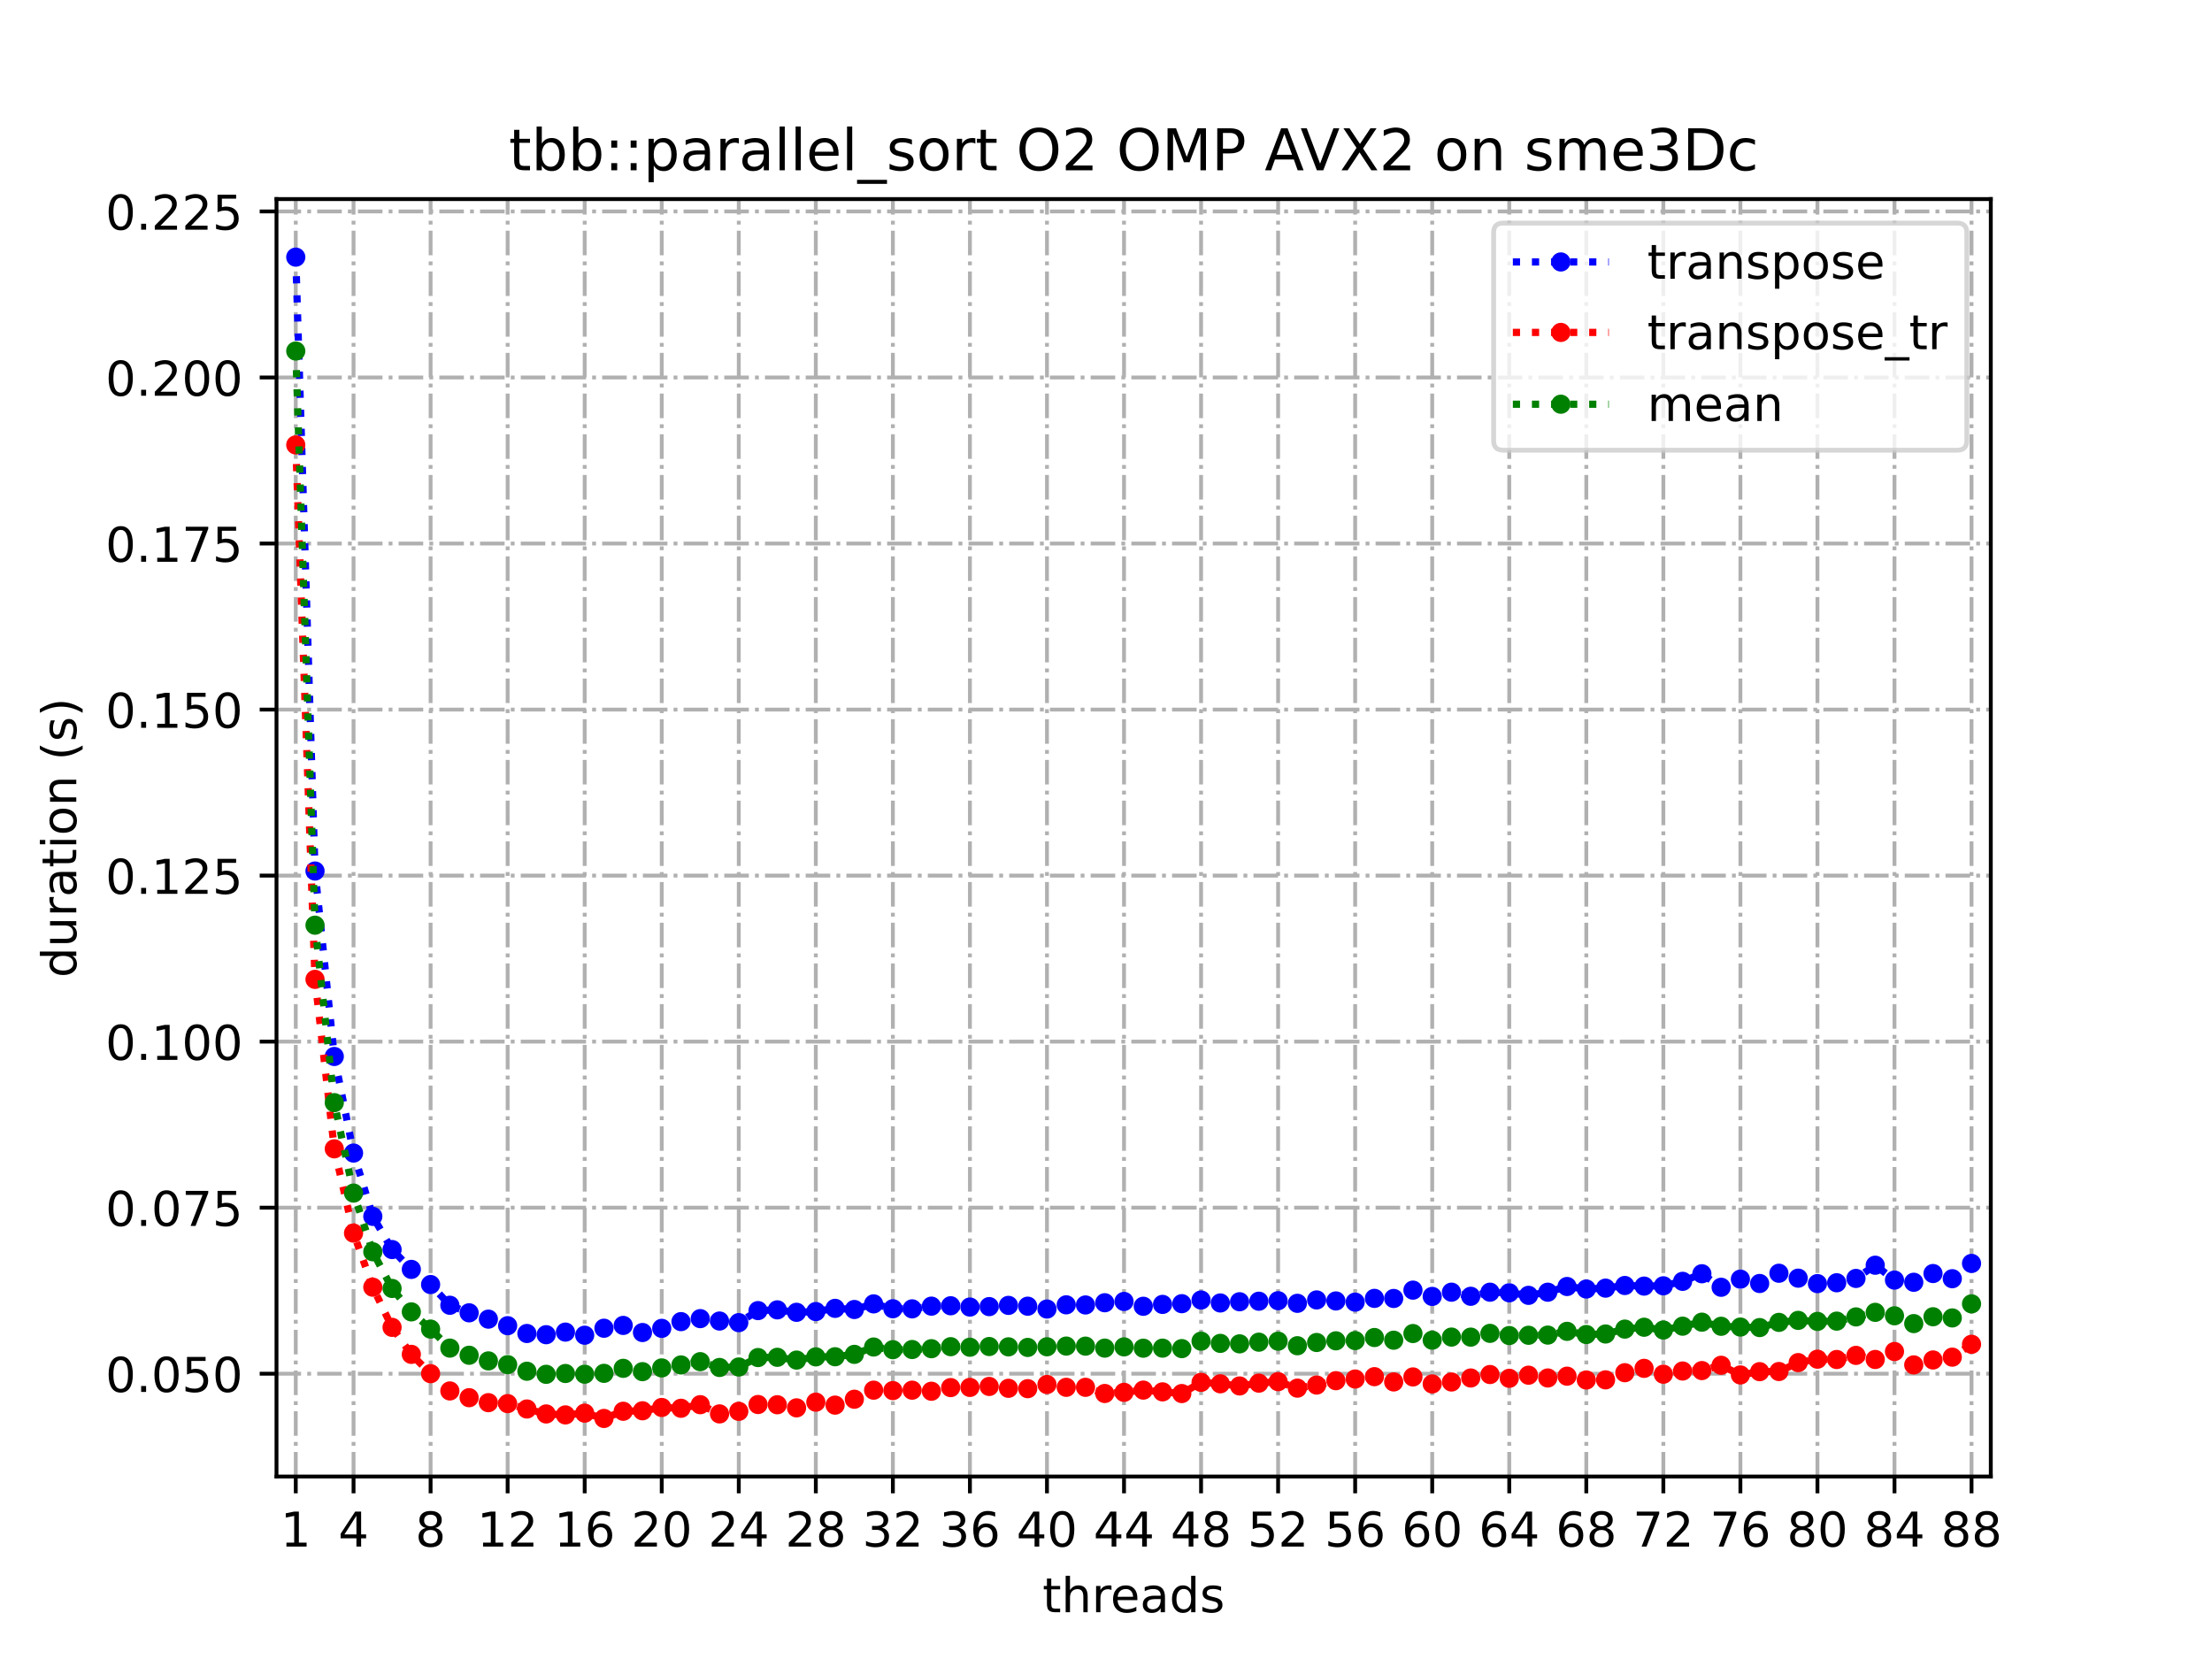 <?xml version="1.0" encoding="utf-8" standalone="no"?>
<!DOCTYPE svg PUBLIC "-//W3C//DTD SVG 1.1//EN"
  "http://www.w3.org/Graphics/SVG/1.1/DTD/svg11.dtd">
<!-- Created with matplotlib (https://matplotlib.org/) -->
<svg height="345.6pt" version="1.1" viewBox="0 0 460.8 345.6" width="460.8pt" xmlns="http://www.w3.org/2000/svg" xmlns:xlink="http://www.w3.org/1999/xlink">
 <defs>
  <style type="text/css">
*{stroke-linecap:butt;stroke-linejoin:round;}
  </style>
 </defs>
 <g id="figure_1">
  <g id="patch_1">
   <path d="M 0 345.6 
L 460.8 345.6 
L 460.8 0 
L 0 0 
z
" style="fill:#ffffff;"/>
  </g>
  <g id="axes_1">
   <g id="patch_2">
    <path d="M 57.6 307.584 
L 414.72 307.584 
L 414.72 41.472 
L 57.6 41.472 
z
" style="fill:#ffffff;"/>
   </g>
   <g id="matplotlib.axis_1">
    <g id="xtick_1">
     <g id="line2d_1">
      <path clip-path="url(#p0d7e52a6e0)" d="M 61.613 307.584 
L 61.613 41.472 
" style="fill:none;stroke:#b0b0b0;stroke-dasharray:5.12,1.28,0.8,1.28;stroke-dashoffset:0;stroke-width:0.8;"/>
     </g>
     <g id="line2d_2">
      <defs>
       <path d="M 0 0 
L 0 3.5 
" id="m0e90fa4c5e" style="stroke:#000000;stroke-width:0.8;"/>
      </defs>
      <g>
       <use style="stroke:#000000;stroke-width:0.8;" x="61.613" xlink:href="#m0e90fa4c5e" y="307.584"/>
      </g>
     </g>
     <g id="text_1">
      <!-- 1 -->
      <defs>
       <path d="M 12.406 8.297 
L 28.516 8.297 
L 28.516 63.922 
L 10.984 60.406 
L 10.984 69.391 
L 28.422 72.906 
L 38.281 72.906 
L 38.281 8.297 
L 54.391 8.297 
L 54.391 0 
L 12.406 0 
z
" id="DejaVuSans-49"/>
      </defs>
      <g transform="translate(58.431 322.182)scale(0.1 -0.1)">
       <use xlink:href="#DejaVuSans-49"/>
      </g>
     </g>
    </g>
    <g id="xtick_2">
     <g id="line2d_3">
      <path clip-path="url(#p0d7e52a6e0)" d="M 73.65 307.584 
L 73.65 41.472 
" style="fill:none;stroke:#b0b0b0;stroke-dasharray:5.12,1.28,0.8,1.28;stroke-dashoffset:0;stroke-width:0.8;"/>
     </g>
     <g id="line2d_4">
      <g>
       <use style="stroke:#000000;stroke-width:0.8;" x="73.65" xlink:href="#m0e90fa4c5e" y="307.584"/>
      </g>
     </g>
     <g id="text_2">
      <!-- 4 -->
      <defs>
       <path d="M 37.797 64.312 
L 12.891 25.391 
L 37.797 25.391 
z
M 35.203 72.906 
L 47.609 72.906 
L 47.609 25.391 
L 58.016 25.391 
L 58.016 17.188 
L 47.609 17.188 
L 47.609 0 
L 37.797 0 
L 37.797 17.188 
L 4.891 17.188 
L 4.891 26.703 
z
" id="DejaVuSans-52"/>
      </defs>
      <g transform="translate(70.469 322.182)scale(0.1 -0.1)">
       <use xlink:href="#DejaVuSans-52"/>
      </g>
     </g>
    </g>
    <g id="xtick_3">
     <g id="line2d_5">
      <path clip-path="url(#p0d7e52a6e0)" d="M 89.701 307.584 
L 89.701 41.472 
" style="fill:none;stroke:#b0b0b0;stroke-dasharray:5.12,1.28,0.8,1.28;stroke-dashoffset:0;stroke-width:0.8;"/>
     </g>
     <g id="line2d_6">
      <g>
       <use style="stroke:#000000;stroke-width:0.8;" x="89.701" xlink:href="#m0e90fa4c5e" y="307.584"/>
      </g>
     </g>
     <g id="text_3">
      <!-- 8 -->
      <defs>
       <path d="M 31.781 34.625 
Q 24.75 34.625 20.719 30.859 
Q 16.703 27.094 16.703 20.516 
Q 16.703 13.922 20.719 10.156 
Q 24.75 6.391 31.781 6.391 
Q 38.812 6.391 42.859 10.172 
Q 46.922 13.969 46.922 20.516 
Q 46.922 27.094 42.891 30.859 
Q 38.875 34.625 31.781 34.625 
z
M 21.922 38.812 
Q 15.578 40.375 12.031 44.719 
Q 8.5 49.078 8.5 55.328 
Q 8.5 64.062 14.719 69.141 
Q 20.953 74.219 31.781 74.219 
Q 42.672 74.219 48.875 69.141 
Q 55.078 64.062 55.078 55.328 
Q 55.078 49.078 51.531 44.719 
Q 48 40.375 41.703 38.812 
Q 48.828 37.156 52.797 32.312 
Q 56.781 27.484 56.781 20.516 
Q 56.781 9.906 50.312 4.234 
Q 43.844 -1.422 31.781 -1.422 
Q 19.734 -1.422 13.25 4.234 
Q 6.781 9.906 6.781 20.516 
Q 6.781 27.484 10.781 32.312 
Q 14.797 37.156 21.922 38.812 
z
M 18.312 54.391 
Q 18.312 48.734 21.844 45.562 
Q 25.391 42.391 31.781 42.391 
Q 38.141 42.391 41.719 45.562 
Q 45.312 48.734 45.312 54.391 
Q 45.312 60.062 41.719 63.234 
Q 38.141 66.406 31.781 66.406 
Q 25.391 66.406 21.844 63.234 
Q 18.312 60.062 18.312 54.391 
z
" id="DejaVuSans-56"/>
      </defs>
      <g transform="translate(86.519 322.182)scale(0.1 -0.1)">
       <use xlink:href="#DejaVuSans-56"/>
      </g>
     </g>
    </g>
    <g id="xtick_4">
     <g id="line2d_7">
      <path clip-path="url(#p0d7e52a6e0)" d="M 105.751 307.584 
L 105.751 41.472 
" style="fill:none;stroke:#b0b0b0;stroke-dasharray:5.12,1.28,0.8,1.28;stroke-dashoffset:0;stroke-width:0.8;"/>
     </g>
     <g id="line2d_8">
      <g>
       <use style="stroke:#000000;stroke-width:0.8;" x="105.751" xlink:href="#m0e90fa4c5e" y="307.584"/>
      </g>
     </g>
     <g id="text_4">
      <!-- 12 -->
      <defs>
       <path d="M 19.188 8.297 
L 53.609 8.297 
L 53.609 0 
L 7.328 0 
L 7.328 8.297 
Q 12.938 14.109 22.625 23.891 
Q 32.328 33.688 34.812 36.531 
Q 39.547 41.844 41.422 45.531 
Q 43.312 49.219 43.312 52.781 
Q 43.312 58.594 39.234 62.25 
Q 35.156 65.922 28.609 65.922 
Q 23.969 65.922 18.812 64.312 
Q 13.672 62.703 7.812 59.422 
L 7.812 69.391 
Q 13.766 71.781 18.938 73 
Q 24.125 74.219 28.422 74.219 
Q 39.75 74.219 46.484 68.547 
Q 53.219 62.891 53.219 53.422 
Q 53.219 48.922 51.531 44.891 
Q 49.859 40.875 45.406 35.406 
Q 44.188 33.984 37.641 27.219 
Q 31.109 20.453 19.188 8.297 
z
" id="DejaVuSans-50"/>
      </defs>
      <g transform="translate(99.389 322.182)scale(0.1 -0.1)">
       <use xlink:href="#DejaVuSans-49"/>
       <use x="63.623" xlink:href="#DejaVuSans-50"/>
      </g>
     </g>
    </g>
    <g id="xtick_5">
     <g id="line2d_9">
      <path clip-path="url(#p0d7e52a6e0)" d="M 121.801 307.584 
L 121.801 41.472 
" style="fill:none;stroke:#b0b0b0;stroke-dasharray:5.12,1.28,0.8,1.28;stroke-dashoffset:0;stroke-width:0.8;"/>
     </g>
     <g id="line2d_10">
      <g>
       <use style="stroke:#000000;stroke-width:0.8;" x="121.801" xlink:href="#m0e90fa4c5e" y="307.584"/>
      </g>
     </g>
     <g id="text_5">
      <!-- 16 -->
      <defs>
       <path d="M 33.016 40.375 
Q 26.375 40.375 22.484 35.828 
Q 18.609 31.297 18.609 23.391 
Q 18.609 15.531 22.484 10.953 
Q 26.375 6.391 33.016 6.391 
Q 39.656 6.391 43.531 10.953 
Q 47.406 15.531 47.406 23.391 
Q 47.406 31.297 43.531 35.828 
Q 39.656 40.375 33.016 40.375 
z
M 52.594 71.297 
L 52.594 62.312 
Q 48.875 64.062 45.094 64.984 
Q 41.312 65.922 37.594 65.922 
Q 27.828 65.922 22.672 59.328 
Q 17.531 52.734 16.797 39.406 
Q 19.672 43.656 24.016 45.922 
Q 28.375 48.188 33.594 48.188 
Q 44.578 48.188 50.953 41.516 
Q 57.328 34.859 57.328 23.391 
Q 57.328 12.156 50.688 5.359 
Q 44.047 -1.422 33.016 -1.422 
Q 20.359 -1.422 13.672 8.266 
Q 6.984 17.969 6.984 36.375 
Q 6.984 53.656 15.188 63.938 
Q 23.391 74.219 37.203 74.219 
Q 40.922 74.219 44.703 73.484 
Q 48.484 72.75 52.594 71.297 
z
" id="DejaVuSans-54"/>
      </defs>
      <g transform="translate(115.439 322.182)scale(0.1 -0.1)">
       <use xlink:href="#DejaVuSans-49"/>
       <use x="63.623" xlink:href="#DejaVuSans-54"/>
      </g>
     </g>
    </g>
    <g id="xtick_6">
     <g id="line2d_11">
      <path clip-path="url(#p0d7e52a6e0)" d="M 137.852 307.584 
L 137.852 41.472 
" style="fill:none;stroke:#b0b0b0;stroke-dasharray:5.12,1.28,0.8,1.28;stroke-dashoffset:0;stroke-width:0.8;"/>
     </g>
     <g id="line2d_12">
      <g>
       <use style="stroke:#000000;stroke-width:0.8;" x="137.852" xlink:href="#m0e90fa4c5e" y="307.584"/>
      </g>
     </g>
     <g id="text_6">
      <!-- 20 -->
      <defs>
       <path d="M 31.781 66.406 
Q 24.172 66.406 20.328 58.906 
Q 16.5 51.422 16.5 36.375 
Q 16.5 21.391 20.328 13.891 
Q 24.172 6.391 31.781 6.391 
Q 39.453 6.391 43.281 13.891 
Q 47.125 21.391 47.125 36.375 
Q 47.125 51.422 43.281 58.906 
Q 39.453 66.406 31.781 66.406 
z
M 31.781 74.219 
Q 44.047 74.219 50.516 64.516 
Q 56.984 54.828 56.984 36.375 
Q 56.984 17.969 50.516 8.266 
Q 44.047 -1.422 31.781 -1.422 
Q 19.531 -1.422 13.062 8.266 
Q 6.594 17.969 6.594 36.375 
Q 6.594 54.828 13.062 64.516 
Q 19.531 74.219 31.781 74.219 
z
" id="DejaVuSans-48"/>
      </defs>
      <g transform="translate(131.489 322.182)scale(0.1 -0.1)">
       <use xlink:href="#DejaVuSans-50"/>
       <use x="63.623" xlink:href="#DejaVuSans-48"/>
      </g>
     </g>
    </g>
    <g id="xtick_7">
     <g id="line2d_13">
      <path clip-path="url(#p0d7e52a6e0)" d="M 153.902 307.584 
L 153.902 41.472 
" style="fill:none;stroke:#b0b0b0;stroke-dasharray:5.12,1.28,0.8,1.28;stroke-dashoffset:0;stroke-width:0.8;"/>
     </g>
     <g id="line2d_14">
      <g>
       <use style="stroke:#000000;stroke-width:0.8;" x="153.902" xlink:href="#m0e90fa4c5e" y="307.584"/>
      </g>
     </g>
     <g id="text_7">
      <!-- 24 -->
      <g transform="translate(147.54 322.182)scale(0.1 -0.1)">
       <use xlink:href="#DejaVuSans-50"/>
       <use x="63.623" xlink:href="#DejaVuSans-52"/>
      </g>
     </g>
    </g>
    <g id="xtick_8">
     <g id="line2d_15">
      <path clip-path="url(#p0d7e52a6e0)" d="M 169.952 307.584 
L 169.952 41.472 
" style="fill:none;stroke:#b0b0b0;stroke-dasharray:5.12,1.28,0.8,1.28;stroke-dashoffset:0;stroke-width:0.8;"/>
     </g>
     <g id="line2d_16">
      <g>
       <use style="stroke:#000000;stroke-width:0.8;" x="169.952" xlink:href="#m0e90fa4c5e" y="307.584"/>
      </g>
     </g>
     <g id="text_8">
      <!-- 28 -->
      <g transform="translate(163.59 322.182)scale(0.1 -0.1)">
       <use xlink:href="#DejaVuSans-50"/>
       <use x="63.623" xlink:href="#DejaVuSans-56"/>
      </g>
     </g>
    </g>
    <g id="xtick_9">
     <g id="line2d_17">
      <path clip-path="url(#p0d7e52a6e0)" d="M 186.003 307.584 
L 186.003 41.472 
" style="fill:none;stroke:#b0b0b0;stroke-dasharray:5.12,1.28,0.8,1.28;stroke-dashoffset:0;stroke-width:0.8;"/>
     </g>
     <g id="line2d_18">
      <g>
       <use style="stroke:#000000;stroke-width:0.8;" x="186.003" xlink:href="#m0e90fa4c5e" y="307.584"/>
      </g>
     </g>
     <g id="text_9">
      <!-- 32 -->
      <defs>
       <path d="M 40.578 39.312 
Q 47.656 37.797 51.625 33 
Q 55.609 28.219 55.609 21.188 
Q 55.609 10.406 48.188 4.484 
Q 40.766 -1.422 27.094 -1.422 
Q 22.516 -1.422 17.656 -0.516 
Q 12.797 0.391 7.625 2.203 
L 7.625 11.719 
Q 11.719 9.328 16.594 8.109 
Q 21.484 6.891 26.812 6.891 
Q 36.078 6.891 40.938 10.547 
Q 45.797 14.203 45.797 21.188 
Q 45.797 27.641 41.281 31.266 
Q 36.766 34.906 28.719 34.906 
L 20.219 34.906 
L 20.219 43.016 
L 29.109 43.016 
Q 36.375 43.016 40.234 45.922 
Q 44.094 48.828 44.094 54.297 
Q 44.094 59.906 40.109 62.906 
Q 36.141 65.922 28.719 65.922 
Q 24.656 65.922 20.016 65.031 
Q 15.375 64.156 9.812 62.312 
L 9.812 71.094 
Q 15.438 72.656 20.344 73.438 
Q 25.25 74.219 29.594 74.219 
Q 40.828 74.219 47.359 69.109 
Q 53.906 64.016 53.906 55.328 
Q 53.906 49.266 50.438 45.094 
Q 46.969 40.922 40.578 39.312 
z
" id="DejaVuSans-51"/>
      </defs>
      <g transform="translate(179.64 322.182)scale(0.1 -0.1)">
       <use xlink:href="#DejaVuSans-51"/>
       <use x="63.623" xlink:href="#DejaVuSans-50"/>
      </g>
     </g>
    </g>
    <g id="xtick_10">
     <g id="line2d_19">
      <path clip-path="url(#p0d7e52a6e0)" d="M 202.053 307.584 
L 202.053 41.472 
" style="fill:none;stroke:#b0b0b0;stroke-dasharray:5.12,1.28,0.8,1.28;stroke-dashoffset:0;stroke-width:0.8;"/>
     </g>
     <g id="line2d_20">
      <g>
       <use style="stroke:#000000;stroke-width:0.8;" x="202.053" xlink:href="#m0e90fa4c5e" y="307.584"/>
      </g>
     </g>
     <g id="text_10">
      <!-- 36 -->
      <g transform="translate(195.691 322.182)scale(0.1 -0.1)">
       <use xlink:href="#DejaVuSans-51"/>
       <use x="63.623" xlink:href="#DejaVuSans-54"/>
      </g>
     </g>
    </g>
    <g id="xtick_11">
     <g id="line2d_21">
      <path clip-path="url(#p0d7e52a6e0)" d="M 218.103 307.584 
L 218.103 41.472 
" style="fill:none;stroke:#b0b0b0;stroke-dasharray:5.12,1.28,0.8,1.28;stroke-dashoffset:0;stroke-width:0.8;"/>
     </g>
     <g id="line2d_22">
      <g>
       <use style="stroke:#000000;stroke-width:0.8;" x="218.103" xlink:href="#m0e90fa4c5e" y="307.584"/>
      </g>
     </g>
     <g id="text_11">
      <!-- 40 -->
      <g transform="translate(211.741 322.182)scale(0.1 -0.1)">
       <use xlink:href="#DejaVuSans-52"/>
       <use x="63.623" xlink:href="#DejaVuSans-48"/>
      </g>
     </g>
    </g>
    <g id="xtick_12">
     <g id="line2d_23">
      <path clip-path="url(#p0d7e52a6e0)" d="M 234.154 307.584 
L 234.154 41.472 
" style="fill:none;stroke:#b0b0b0;stroke-dasharray:5.12,1.28,0.8,1.28;stroke-dashoffset:0;stroke-width:0.8;"/>
     </g>
     <g id="line2d_24">
      <g>
       <use style="stroke:#000000;stroke-width:0.8;" x="234.154" xlink:href="#m0e90fa4c5e" y="307.584"/>
      </g>
     </g>
     <g id="text_12">
      <!-- 44 -->
      <g transform="translate(227.791 322.182)scale(0.1 -0.1)">
       <use xlink:href="#DejaVuSans-52"/>
       <use x="63.623" xlink:href="#DejaVuSans-52"/>
      </g>
     </g>
    </g>
    <g id="xtick_13">
     <g id="line2d_25">
      <path clip-path="url(#p0d7e52a6e0)" d="M 250.204 307.584 
L 250.204 41.472 
" style="fill:none;stroke:#b0b0b0;stroke-dasharray:5.12,1.28,0.8,1.28;stroke-dashoffset:0;stroke-width:0.8;"/>
     </g>
     <g id="line2d_26">
      <g>
       <use style="stroke:#000000;stroke-width:0.8;" x="250.204" xlink:href="#m0e90fa4c5e" y="307.584"/>
      </g>
     </g>
     <g id="text_13">
      <!-- 48 -->
      <g transform="translate(243.842 322.182)scale(0.1 -0.1)">
       <use xlink:href="#DejaVuSans-52"/>
       <use x="63.623" xlink:href="#DejaVuSans-56"/>
      </g>
     </g>
    </g>
    <g id="xtick_14">
     <g id="line2d_27">
      <path clip-path="url(#p0d7e52a6e0)" d="M 266.254 307.584 
L 266.254 41.472 
" style="fill:none;stroke:#b0b0b0;stroke-dasharray:5.12,1.28,0.8,1.28;stroke-dashoffset:0;stroke-width:0.8;"/>
     </g>
     <g id="line2d_28">
      <g>
       <use style="stroke:#000000;stroke-width:0.8;" x="266.254" xlink:href="#m0e90fa4c5e" y="307.584"/>
      </g>
     </g>
     <g id="text_14">
      <!-- 52 -->
      <defs>
       <path d="M 10.797 72.906 
L 49.516 72.906 
L 49.516 64.594 
L 19.828 64.594 
L 19.828 46.734 
Q 21.969 47.469 24.109 47.828 
Q 26.266 48.188 28.422 48.188 
Q 40.625 48.188 47.75 41.5 
Q 54.891 34.812 54.891 23.391 
Q 54.891 11.625 47.562 5.094 
Q 40.234 -1.422 26.906 -1.422 
Q 22.312 -1.422 17.547 -0.641 
Q 12.797 0.141 7.719 1.703 
L 7.719 11.625 
Q 12.109 9.234 16.797 8.062 
Q 21.484 6.891 26.703 6.891 
Q 35.156 6.891 40.078 11.328 
Q 45.016 15.766 45.016 23.391 
Q 45.016 31 40.078 35.438 
Q 35.156 39.891 26.703 39.891 
Q 22.75 39.891 18.812 39.016 
Q 14.891 38.141 10.797 36.281 
z
" id="DejaVuSans-53"/>
      </defs>
      <g transform="translate(259.892 322.182)scale(0.1 -0.1)">
       <use xlink:href="#DejaVuSans-53"/>
       <use x="63.623" xlink:href="#DejaVuSans-50"/>
      </g>
     </g>
    </g>
    <g id="xtick_15">
     <g id="line2d_29">
      <path clip-path="url(#p0d7e52a6e0)" d="M 282.305 307.584 
L 282.305 41.472 
" style="fill:none;stroke:#b0b0b0;stroke-dasharray:5.12,1.28,0.8,1.28;stroke-dashoffset:0;stroke-width:0.8;"/>
     </g>
     <g id="line2d_30">
      <g>
       <use style="stroke:#000000;stroke-width:0.8;" x="282.305" xlink:href="#m0e90fa4c5e" y="307.584"/>
      </g>
     </g>
     <g id="text_15">
      <!-- 56 -->
      <g transform="translate(275.942 322.182)scale(0.1 -0.1)">
       <use xlink:href="#DejaVuSans-53"/>
       <use x="63.623" xlink:href="#DejaVuSans-54"/>
      </g>
     </g>
    </g>
    <g id="xtick_16">
     <g id="line2d_31">
      <path clip-path="url(#p0d7e52a6e0)" d="M 298.355 307.584 
L 298.355 41.472 
" style="fill:none;stroke:#b0b0b0;stroke-dasharray:5.12,1.28,0.8,1.28;stroke-dashoffset:0;stroke-width:0.8;"/>
     </g>
     <g id="line2d_32">
      <g>
       <use style="stroke:#000000;stroke-width:0.8;" x="298.355" xlink:href="#m0e90fa4c5e" y="307.584"/>
      </g>
     </g>
     <g id="text_16">
      <!-- 60 -->
      <g transform="translate(291.993 322.182)scale(0.1 -0.1)">
       <use xlink:href="#DejaVuSans-54"/>
       <use x="63.623" xlink:href="#DejaVuSans-48"/>
      </g>
     </g>
    </g>
    <g id="xtick_17">
     <g id="line2d_33">
      <path clip-path="url(#p0d7e52a6e0)" d="M 314.405 307.584 
L 314.405 41.472 
" style="fill:none;stroke:#b0b0b0;stroke-dasharray:5.12,1.28,0.8,1.28;stroke-dashoffset:0;stroke-width:0.8;"/>
     </g>
     <g id="line2d_34">
      <g>
       <use style="stroke:#000000;stroke-width:0.8;" x="314.405" xlink:href="#m0e90fa4c5e" y="307.584"/>
      </g>
     </g>
     <g id="text_17">
      <!-- 64 -->
      <g transform="translate(308.043 322.182)scale(0.1 -0.1)">
       <use xlink:href="#DejaVuSans-54"/>
       <use x="63.623" xlink:href="#DejaVuSans-52"/>
      </g>
     </g>
    </g>
    <g id="xtick_18">
     <g id="line2d_35">
      <path clip-path="url(#p0d7e52a6e0)" d="M 330.456 307.584 
L 330.456 41.472 
" style="fill:none;stroke:#b0b0b0;stroke-dasharray:5.12,1.28,0.8,1.28;stroke-dashoffset:0;stroke-width:0.8;"/>
     </g>
     <g id="line2d_36">
      <g>
       <use style="stroke:#000000;stroke-width:0.8;" x="330.456" xlink:href="#m0e90fa4c5e" y="307.584"/>
      </g>
     </g>
     <g id="text_18">
      <!-- 68 -->
      <g transform="translate(324.093 322.182)scale(0.1 -0.1)">
       <use xlink:href="#DejaVuSans-54"/>
       <use x="63.623" xlink:href="#DejaVuSans-56"/>
      </g>
     </g>
    </g>
    <g id="xtick_19">
     <g id="line2d_37">
      <path clip-path="url(#p0d7e52a6e0)" d="M 346.506 307.584 
L 346.506 41.472 
" style="fill:none;stroke:#b0b0b0;stroke-dasharray:5.12,1.28,0.8,1.28;stroke-dashoffset:0;stroke-width:0.8;"/>
     </g>
     <g id="line2d_38">
      <g>
       <use style="stroke:#000000;stroke-width:0.8;" x="346.506" xlink:href="#m0e90fa4c5e" y="307.584"/>
      </g>
     </g>
     <g id="text_19">
      <!-- 72 -->
      <defs>
       <path d="M 8.203 72.906 
L 55.078 72.906 
L 55.078 68.703 
L 28.609 0 
L 18.312 0 
L 43.219 64.594 
L 8.203 64.594 
z
" id="DejaVuSans-55"/>
      </defs>
      <g transform="translate(340.144 322.182)scale(0.1 -0.1)">
       <use xlink:href="#DejaVuSans-55"/>
       <use x="63.623" xlink:href="#DejaVuSans-50"/>
      </g>
     </g>
    </g>
    <g id="xtick_20">
     <g id="line2d_39">
      <path clip-path="url(#p0d7e52a6e0)" d="M 362.556 307.584 
L 362.556 41.472 
" style="fill:none;stroke:#b0b0b0;stroke-dasharray:5.12,1.28,0.8,1.28;stroke-dashoffset:0;stroke-width:0.8;"/>
     </g>
     <g id="line2d_40">
      <g>
       <use style="stroke:#000000;stroke-width:0.8;" x="362.556" xlink:href="#m0e90fa4c5e" y="307.584"/>
      </g>
     </g>
     <g id="text_20">
      <!-- 76 -->
      <g transform="translate(356.194 322.182)scale(0.1 -0.1)">
       <use xlink:href="#DejaVuSans-55"/>
       <use x="63.623" xlink:href="#DejaVuSans-54"/>
      </g>
     </g>
    </g>
    <g id="xtick_21">
     <g id="line2d_41">
      <path clip-path="url(#p0d7e52a6e0)" d="M 378.607 307.584 
L 378.607 41.472 
" style="fill:none;stroke:#b0b0b0;stroke-dasharray:5.12,1.28,0.8,1.28;stroke-dashoffset:0;stroke-width:0.8;"/>
     </g>
     <g id="line2d_42">
      <g>
       <use style="stroke:#000000;stroke-width:0.8;" x="378.607" xlink:href="#m0e90fa4c5e" y="307.584"/>
      </g>
     </g>
     <g id="text_21">
      <!-- 80 -->
      <g transform="translate(372.244 322.182)scale(0.1 -0.1)">
       <use xlink:href="#DejaVuSans-56"/>
       <use x="63.623" xlink:href="#DejaVuSans-48"/>
      </g>
     </g>
    </g>
    <g id="xtick_22">
     <g id="line2d_43">
      <path clip-path="url(#p0d7e52a6e0)" d="M 394.657 307.584 
L 394.657 41.472 
" style="fill:none;stroke:#b0b0b0;stroke-dasharray:5.12,1.28,0.8,1.28;stroke-dashoffset:0;stroke-width:0.8;"/>
     </g>
     <g id="line2d_44">
      <g>
       <use style="stroke:#000000;stroke-width:0.8;" x="394.657" xlink:href="#m0e90fa4c5e" y="307.584"/>
      </g>
     </g>
     <g id="text_22">
      <!-- 84 -->
      <g transform="translate(388.295 322.182)scale(0.1 -0.1)">
       <use xlink:href="#DejaVuSans-56"/>
       <use x="63.623" xlink:href="#DejaVuSans-52"/>
      </g>
     </g>
    </g>
    <g id="xtick_23">
     <g id="line2d_45">
      <path clip-path="url(#p0d7e52a6e0)" d="M 410.707 307.584 
L 410.707 41.472 
" style="fill:none;stroke:#b0b0b0;stroke-dasharray:5.12,1.28,0.8,1.28;stroke-dashoffset:0;stroke-width:0.8;"/>
     </g>
     <g id="line2d_46">
      <g>
       <use style="stroke:#000000;stroke-width:0.8;" x="410.707" xlink:href="#m0e90fa4c5e" y="307.584"/>
      </g>
     </g>
     <g id="text_23">
      <!-- 88 -->
      <g transform="translate(404.345 322.182)scale(0.1 -0.1)">
       <use xlink:href="#DejaVuSans-56"/>
       <use x="63.623" xlink:href="#DejaVuSans-56"/>
      </g>
     </g>
    </g>
    <g id="text_24">
     <!-- threads -->
     <defs>
      <path d="M 18.312 70.219 
L 18.312 54.688 
L 36.812 54.688 
L 36.812 47.703 
L 18.312 47.703 
L 18.312 18.016 
Q 18.312 11.328 20.141 9.422 
Q 21.969 7.516 27.594 7.516 
L 36.812 7.516 
L 36.812 0 
L 27.594 0 
Q 17.188 0 13.234 3.875 
Q 9.281 7.766 9.281 18.016 
L 9.281 47.703 
L 2.688 47.703 
L 2.688 54.688 
L 9.281 54.688 
L 9.281 70.219 
z
" id="DejaVuSans-116"/>
      <path d="M 54.891 33.016 
L 54.891 0 
L 45.906 0 
L 45.906 32.719 
Q 45.906 40.484 42.875 44.328 
Q 39.844 48.188 33.797 48.188 
Q 26.516 48.188 22.312 43.547 
Q 18.109 38.922 18.109 30.906 
L 18.109 0 
L 9.078 0 
L 9.078 75.984 
L 18.109 75.984 
L 18.109 46.188 
Q 21.344 51.125 25.703 53.562 
Q 30.078 56 35.797 56 
Q 45.219 56 50.047 50.172 
Q 54.891 44.344 54.891 33.016 
z
" id="DejaVuSans-104"/>
      <path d="M 41.109 46.297 
Q 39.594 47.172 37.812 47.578 
Q 36.031 48 33.891 48 
Q 26.266 48 22.188 43.047 
Q 18.109 38.094 18.109 28.812 
L 18.109 0 
L 9.078 0 
L 9.078 54.688 
L 18.109 54.688 
L 18.109 46.188 
Q 20.953 51.172 25.484 53.578 
Q 30.031 56 36.531 56 
Q 37.453 56 38.578 55.875 
Q 39.703 55.766 41.062 55.516 
z
" id="DejaVuSans-114"/>
      <path d="M 56.203 29.594 
L 56.203 25.203 
L 14.891 25.203 
Q 15.484 15.922 20.484 11.062 
Q 25.484 6.203 34.422 6.203 
Q 39.594 6.203 44.453 7.469 
Q 49.312 8.734 54.109 11.281 
L 54.109 2.781 
Q 49.266 0.734 44.188 -0.344 
Q 39.109 -1.422 33.891 -1.422 
Q 20.797 -1.422 13.156 6.188 
Q 5.516 13.812 5.516 26.812 
Q 5.516 40.234 12.766 48.109 
Q 20.016 56 32.328 56 
Q 43.359 56 49.781 48.891 
Q 56.203 41.797 56.203 29.594 
z
M 47.219 32.234 
Q 47.125 39.594 43.094 43.984 
Q 39.062 48.391 32.422 48.391 
Q 24.906 48.391 20.391 44.141 
Q 15.875 39.891 15.188 32.172 
z
" id="DejaVuSans-101"/>
      <path d="M 34.281 27.484 
Q 23.391 27.484 19.188 25 
Q 14.984 22.516 14.984 16.5 
Q 14.984 11.719 18.141 8.906 
Q 21.297 6.109 26.703 6.109 
Q 34.188 6.109 38.703 11.406 
Q 43.219 16.703 43.219 25.484 
L 43.219 27.484 
z
M 52.203 31.203 
L 52.203 0 
L 43.219 0 
L 43.219 8.297 
Q 40.141 3.328 35.547 0.953 
Q 30.953 -1.422 24.312 -1.422 
Q 15.922 -1.422 10.953 3.297 
Q 6 8.016 6 15.922 
Q 6 25.141 12.172 29.828 
Q 18.359 34.516 30.609 34.516 
L 43.219 34.516 
L 43.219 35.406 
Q 43.219 41.609 39.141 45 
Q 35.062 48.391 27.688 48.391 
Q 23 48.391 18.547 47.266 
Q 14.109 46.141 10.016 43.891 
L 10.016 52.203 
Q 14.938 54.109 19.578 55.047 
Q 24.219 56 28.609 56 
Q 40.484 56 46.344 49.844 
Q 52.203 43.703 52.203 31.203 
z
" id="DejaVuSans-97"/>
      <path d="M 45.406 46.391 
L 45.406 75.984 
L 54.391 75.984 
L 54.391 0 
L 45.406 0 
L 45.406 8.203 
Q 42.578 3.328 38.25 0.953 
Q 33.938 -1.422 27.875 -1.422 
Q 17.969 -1.422 11.734 6.484 
Q 5.516 14.406 5.516 27.297 
Q 5.516 40.188 11.734 48.094 
Q 17.969 56 27.875 56 
Q 33.938 56 38.25 53.625 
Q 42.578 51.266 45.406 46.391 
z
M 14.797 27.297 
Q 14.797 17.391 18.875 11.75 
Q 22.953 6.109 30.078 6.109 
Q 37.203 6.109 41.297 11.75 
Q 45.406 17.391 45.406 27.297 
Q 45.406 37.203 41.297 42.844 
Q 37.203 48.484 30.078 48.484 
Q 22.953 48.484 18.875 42.844 
Q 14.797 37.203 14.797 27.297 
z
" id="DejaVuSans-100"/>
      <path d="M 44.281 53.078 
L 44.281 44.578 
Q 40.484 46.531 36.375 47.5 
Q 32.281 48.484 27.875 48.484 
Q 21.188 48.484 17.844 46.438 
Q 14.5 44.391 14.5 40.281 
Q 14.5 37.156 16.891 35.375 
Q 19.281 33.594 26.516 31.984 
L 29.594 31.297 
Q 39.156 29.25 43.188 25.516 
Q 47.219 21.781 47.219 15.094 
Q 47.219 7.469 41.188 3.016 
Q 35.156 -1.422 24.609 -1.422 
Q 20.219 -1.422 15.453 -0.562 
Q 10.688 0.297 5.422 2 
L 5.422 11.281 
Q 10.406 8.688 15.234 7.391 
Q 20.062 6.109 24.812 6.109 
Q 31.156 6.109 34.562 8.281 
Q 37.984 10.453 37.984 14.406 
Q 37.984 18.062 35.516 20.016 
Q 33.062 21.969 24.703 23.781 
L 21.578 24.516 
Q 13.234 26.266 9.516 29.906 
Q 5.812 33.547 5.812 39.891 
Q 5.812 47.609 11.281 51.797 
Q 16.75 56 26.812 56 
Q 31.781 56 36.172 55.266 
Q 40.578 54.547 44.281 53.078 
z
" id="DejaVuSans-115"/>
     </defs>
     <g transform="translate(217.169 335.861)scale(0.1 -0.1)">
      <use xlink:href="#DejaVuSans-116"/>
      <use x="39.209" xlink:href="#DejaVuSans-104"/>
      <use x="102.588" xlink:href="#DejaVuSans-114"/>
      <use x="141.451" xlink:href="#DejaVuSans-101"/>
      <use x="202.975" xlink:href="#DejaVuSans-97"/>
      <use x="264.254" xlink:href="#DejaVuSans-100"/>
      <use x="327.73" xlink:href="#DejaVuSans-115"/>
     </g>
    </g>
   </g>
   <g id="matplotlib.axis_2">
    <g id="ytick_1">
     <g id="line2d_47">
      <path clip-path="url(#p0d7e52a6e0)" d="M 57.6 286.168 
L 414.72 286.168 
" style="fill:none;stroke:#b0b0b0;stroke-dasharray:5.12,1.28,0.8,1.28;stroke-dashoffset:0;stroke-width:0.8;"/>
     </g>
     <g id="line2d_48">
      <defs>
       <path d="M 0 0 
L -3.5 0 
" id="m44fbbf0cf3" style="stroke:#000000;stroke-width:0.8;"/>
      </defs>
      <g>
       <use style="stroke:#000000;stroke-width:0.8;" x="57.6" xlink:href="#m44fbbf0cf3" y="286.168"/>
      </g>
     </g>
     <g id="text_25">
      <!-- 0.050 -->
      <defs>
       <path d="M 10.688 12.406 
L 21 12.406 
L 21 0 
L 10.688 0 
z
" id="DejaVuSans-46"/>
      </defs>
      <g transform="translate(21.972 289.968)scale(0.1 -0.1)">
       <use xlink:href="#DejaVuSans-48"/>
       <use x="63.623" xlink:href="#DejaVuSans-46"/>
       <use x="95.41" xlink:href="#DejaVuSans-48"/>
       <use x="159.033" xlink:href="#DejaVuSans-53"/>
       <use x="222.656" xlink:href="#DejaVuSans-48"/>
      </g>
     </g>
    </g>
    <g id="ytick_2">
     <g id="line2d_49">
      <path clip-path="url(#p0d7e52a6e0)" d="M 57.6 251.58 
L 414.72 251.58 
" style="fill:none;stroke:#b0b0b0;stroke-dasharray:5.12,1.28,0.8,1.28;stroke-dashoffset:0;stroke-width:0.8;"/>
     </g>
     <g id="line2d_50">
      <g>
       <use style="stroke:#000000;stroke-width:0.8;" x="57.6" xlink:href="#m44fbbf0cf3" y="251.58"/>
      </g>
     </g>
     <g id="text_26">
      <!-- 0.075 -->
      <g transform="translate(21.972 255.379)scale(0.1 -0.1)">
       <use xlink:href="#DejaVuSans-48"/>
       <use x="63.623" xlink:href="#DejaVuSans-46"/>
       <use x="95.41" xlink:href="#DejaVuSans-48"/>
       <use x="159.033" xlink:href="#DejaVuSans-55"/>
       <use x="222.656" xlink:href="#DejaVuSans-53"/>
      </g>
     </g>
    </g>
    <g id="ytick_3">
     <g id="line2d_51">
      <path clip-path="url(#p0d7e52a6e0)" d="M 57.6 216.991 
L 414.72 216.991 
" style="fill:none;stroke:#b0b0b0;stroke-dasharray:5.12,1.28,0.8,1.28;stroke-dashoffset:0;stroke-width:0.8;"/>
     </g>
     <g id="line2d_52">
      <g>
       <use style="stroke:#000000;stroke-width:0.8;" x="57.6" xlink:href="#m44fbbf0cf3" y="216.991"/>
      </g>
     </g>
     <g id="text_27">
      <!-- 0.100 -->
      <g transform="translate(21.972 220.791)scale(0.1 -0.1)">
       <use xlink:href="#DejaVuSans-48"/>
       <use x="63.623" xlink:href="#DejaVuSans-46"/>
       <use x="95.41" xlink:href="#DejaVuSans-49"/>
       <use x="159.033" xlink:href="#DejaVuSans-48"/>
       <use x="222.656" xlink:href="#DejaVuSans-48"/>
      </g>
     </g>
    </g>
    <g id="ytick_4">
     <g id="line2d_53">
      <path clip-path="url(#p0d7e52a6e0)" d="M 57.6 182.403 
L 414.72 182.403 
" style="fill:none;stroke:#b0b0b0;stroke-dasharray:5.12,1.28,0.8,1.28;stroke-dashoffset:0;stroke-width:0.8;"/>
     </g>
     <g id="line2d_54">
      <g>
       <use style="stroke:#000000;stroke-width:0.8;" x="57.6" xlink:href="#m44fbbf0cf3" y="182.403"/>
      </g>
     </g>
     <g id="text_28">
      <!-- 0.125 -->
      <g transform="translate(21.972 186.202)scale(0.1 -0.1)">
       <use xlink:href="#DejaVuSans-48"/>
       <use x="63.623" xlink:href="#DejaVuSans-46"/>
       <use x="95.41" xlink:href="#DejaVuSans-49"/>
       <use x="159.033" xlink:href="#DejaVuSans-50"/>
       <use x="222.656" xlink:href="#DejaVuSans-53"/>
      </g>
     </g>
    </g>
    <g id="ytick_5">
     <g id="line2d_55">
      <path clip-path="url(#p0d7e52a6e0)" d="M 57.6 147.814 
L 414.72 147.814 
" style="fill:none;stroke:#b0b0b0;stroke-dasharray:5.12,1.28,0.8,1.28;stroke-dashoffset:0;stroke-width:0.8;"/>
     </g>
     <g id="line2d_56">
      <g>
       <use style="stroke:#000000;stroke-width:0.8;" x="57.6" xlink:href="#m44fbbf0cf3" y="147.814"/>
      </g>
     </g>
     <g id="text_29">
      <!-- 0.150 -->
      <g transform="translate(21.972 151.614)scale(0.1 -0.1)">
       <use xlink:href="#DejaVuSans-48"/>
       <use x="63.623" xlink:href="#DejaVuSans-46"/>
       <use x="95.41" xlink:href="#DejaVuSans-49"/>
       <use x="159.033" xlink:href="#DejaVuSans-53"/>
       <use x="222.656" xlink:href="#DejaVuSans-48"/>
      </g>
     </g>
    </g>
    <g id="ytick_6">
     <g id="line2d_57">
      <path clip-path="url(#p0d7e52a6e0)" d="M 57.6 113.226 
L 414.72 113.226 
" style="fill:none;stroke:#b0b0b0;stroke-dasharray:5.12,1.28,0.8,1.28;stroke-dashoffset:0;stroke-width:0.8;"/>
     </g>
     <g id="line2d_58">
      <g>
       <use style="stroke:#000000;stroke-width:0.8;" x="57.6" xlink:href="#m44fbbf0cf3" y="113.226"/>
      </g>
     </g>
     <g id="text_30">
      <!-- 0.175 -->
      <g transform="translate(21.972 117.025)scale(0.1 -0.1)">
       <use xlink:href="#DejaVuSans-48"/>
       <use x="63.623" xlink:href="#DejaVuSans-46"/>
       <use x="95.41" xlink:href="#DejaVuSans-49"/>
       <use x="159.033" xlink:href="#DejaVuSans-55"/>
       <use x="222.656" xlink:href="#DejaVuSans-53"/>
      </g>
     </g>
    </g>
    <g id="ytick_7">
     <g id="line2d_59">
      <path clip-path="url(#p0d7e52a6e0)" d="M 57.6 78.637 
L 414.72 78.637 
" style="fill:none;stroke:#b0b0b0;stroke-dasharray:5.12,1.28,0.8,1.28;stroke-dashoffset:0;stroke-width:0.8;"/>
     </g>
     <g id="line2d_60">
      <g>
       <use style="stroke:#000000;stroke-width:0.8;" x="57.6" xlink:href="#m44fbbf0cf3" y="78.637"/>
      </g>
     </g>
     <g id="text_31">
      <!-- 0.200 -->
      <g transform="translate(21.972 82.437)scale(0.1 -0.1)">
       <use xlink:href="#DejaVuSans-48"/>
       <use x="63.623" xlink:href="#DejaVuSans-46"/>
       <use x="95.41" xlink:href="#DejaVuSans-50"/>
       <use x="159.033" xlink:href="#DejaVuSans-48"/>
       <use x="222.656" xlink:href="#DejaVuSans-48"/>
      </g>
     </g>
    </g>
    <g id="ytick_8">
     <g id="line2d_61">
      <path clip-path="url(#p0d7e52a6e0)" d="M 57.6 44.049 
L 414.72 44.049 
" style="fill:none;stroke:#b0b0b0;stroke-dasharray:5.12,1.28,0.8,1.28;stroke-dashoffset:0;stroke-width:0.8;"/>
     </g>
     <g id="line2d_62">
      <g>
       <use style="stroke:#000000;stroke-width:0.8;" x="57.6" xlink:href="#m44fbbf0cf3" y="44.049"/>
      </g>
     </g>
     <g id="text_32">
      <!-- 0.225 -->
      <g transform="translate(21.972 47.848)scale(0.1 -0.1)">
       <use xlink:href="#DejaVuSans-48"/>
       <use x="63.623" xlink:href="#DejaVuSans-46"/>
       <use x="95.41" xlink:href="#DejaVuSans-50"/>
       <use x="159.033" xlink:href="#DejaVuSans-50"/>
       <use x="222.656" xlink:href="#DejaVuSans-53"/>
      </g>
     </g>
    </g>
    <g id="text_33">
     <!-- duration (s) -->
     <defs>
      <path d="M 8.5 21.578 
L 8.5 54.688 
L 17.484 54.688 
L 17.484 21.922 
Q 17.484 14.156 20.5 10.266 
Q 23.531 6.391 29.594 6.391 
Q 36.859 6.391 41.078 11.031 
Q 45.312 15.672 45.312 23.688 
L 45.312 54.688 
L 54.297 54.688 
L 54.297 0 
L 45.312 0 
L 45.312 8.406 
Q 42.047 3.422 37.719 1 
Q 33.406 -1.422 27.688 -1.422 
Q 18.266 -1.422 13.375 4.438 
Q 8.5 10.297 8.5 21.578 
z
M 31.109 56 
z
" id="DejaVuSans-117"/>
      <path d="M 9.422 54.688 
L 18.406 54.688 
L 18.406 0 
L 9.422 0 
z
M 9.422 75.984 
L 18.406 75.984 
L 18.406 64.594 
L 9.422 64.594 
z
" id="DejaVuSans-105"/>
      <path d="M 30.609 48.391 
Q 23.391 48.391 19.188 42.75 
Q 14.984 37.109 14.984 27.297 
Q 14.984 17.484 19.156 11.844 
Q 23.344 6.203 30.609 6.203 
Q 37.797 6.203 41.984 11.859 
Q 46.188 17.531 46.188 27.297 
Q 46.188 37.016 41.984 42.703 
Q 37.797 48.391 30.609 48.391 
z
M 30.609 56 
Q 42.328 56 49.016 48.375 
Q 55.719 40.766 55.719 27.297 
Q 55.719 13.875 49.016 6.219 
Q 42.328 -1.422 30.609 -1.422 
Q 18.844 -1.422 12.172 6.219 
Q 5.516 13.875 5.516 27.297 
Q 5.516 40.766 12.172 48.375 
Q 18.844 56 30.609 56 
z
" id="DejaVuSans-111"/>
      <path d="M 54.891 33.016 
L 54.891 0 
L 45.906 0 
L 45.906 32.719 
Q 45.906 40.484 42.875 44.328 
Q 39.844 48.188 33.797 48.188 
Q 26.516 48.188 22.312 43.547 
Q 18.109 38.922 18.109 30.906 
L 18.109 0 
L 9.078 0 
L 9.078 54.688 
L 18.109 54.688 
L 18.109 46.188 
Q 21.344 51.125 25.703 53.562 
Q 30.078 56 35.797 56 
Q 45.219 56 50.047 50.172 
Q 54.891 44.344 54.891 33.016 
z
" id="DejaVuSans-110"/>
      <path id="DejaVuSans-32"/>
      <path d="M 31 75.875 
Q 24.469 64.656 21.281 53.656 
Q 18.109 42.672 18.109 31.391 
Q 18.109 20.125 21.312 9.062 
Q 24.516 -2 31 -13.188 
L 23.188 -13.188 
Q 15.875 -1.703 12.234 9.375 
Q 8.594 20.453 8.594 31.391 
Q 8.594 42.281 12.203 53.312 
Q 15.828 64.359 23.188 75.875 
z
" id="DejaVuSans-40"/>
      <path d="M 8.016 75.875 
L 15.828 75.875 
Q 23.141 64.359 26.781 53.312 
Q 30.422 42.281 30.422 31.391 
Q 30.422 20.453 26.781 9.375 
Q 23.141 -1.703 15.828 -13.188 
L 8.016 -13.188 
Q 14.5 -2 17.703 9.062 
Q 20.906 20.125 20.906 31.391 
Q 20.906 42.672 17.703 53.656 
Q 14.5 64.656 8.016 75.875 
z
" id="DejaVuSans-41"/>
     </defs>
     <g transform="translate(15.892 203.663)rotate(-90)scale(0.1 -0.1)">
      <use xlink:href="#DejaVuSans-100"/>
      <use x="63.477" xlink:href="#DejaVuSans-117"/>
      <use x="126.855" xlink:href="#DejaVuSans-114"/>
      <use x="167.969" xlink:href="#DejaVuSans-97"/>
      <use x="229.248" xlink:href="#DejaVuSans-116"/>
      <use x="268.457" xlink:href="#DejaVuSans-105"/>
      <use x="296.24" xlink:href="#DejaVuSans-111"/>
      <use x="357.422" xlink:href="#DejaVuSans-110"/>
      <use x="420.801" xlink:href="#DejaVuSans-32"/>
      <use x="452.588" xlink:href="#DejaVuSans-40"/>
      <use x="491.602" xlink:href="#DejaVuSans-115"/>
      <use x="543.701" xlink:href="#DejaVuSans-41"/>
     </g>
    </g>
   </g>
   <g id="line2d_63">
    <path clip-path="url(#p0d7e52a6e0)" d="M 61.613 53.568 
L 65.625 181.451 
L 69.638 220.084 
L 73.65 240.203 
L 77.663 253.394 
L 81.676 260.305 
L 85.688 264.437 
L 89.701 267.595 
L 93.713 271.91 
L 97.726 273.483 
L 101.738 274.802 
L 105.751 276.165 
L 109.764 277.79 
L 113.776 278.043 
L 117.789 277.501 
L 121.801 278.151 
L 125.814 276.695 
L 129.827 276.109 
L 133.839 277.588 
L 137.852 276.723 
L 141.864 275.317 
L 145.877 274.695 
L 149.889 275.196 
L 153.902 275.529 
L 157.915 273.023 
L 161.927 272.869 
L 165.94 273.378 
L 169.952 273.224 
L 173.965 272.555 
L 177.978 272.793 
L 181.99 271.622 
L 186.003 272.638 
L 190.015 272.66 
L 194.028 272.095 
L 198.04 272.015 
L 202.053 272.281 
L 206.066 272.191 
L 210.078 271.935 
L 214.091 272.105 
L 218.103 272.697 
L 222.116 271.82 
L 226.129 271.847 
L 230.141 271.386 
L 234.154 271.115 
L 238.166 272.121 
L 242.179 271.731 
L 246.191 271.581 
L 250.204 270.816 
L 254.217 271.432 
L 258.229 271.177 
L 262.242 271.068 
L 266.254 270.961 
L 270.267 271.506 
L 274.28 270.8 
L 278.292 271.012 
L 282.305 271.262 
L 286.317 270.477 
L 290.33 270.496 
L 294.342 268.762 
L 298.355 270.067 
L 302.368 269.184 
L 306.38 270.04 
L 310.393 269.187 
L 314.405 269.312 
L 318.418 269.844 
L 322.431 269.19 
L 326.443 268.002 
L 330.456 268.527 
L 334.468 268.341 
L 338.481 267.792 
L 342.493 267.919 
L 346.506 267.858 
L 350.519 266.926 
L 354.531 265.346 
L 358.544 268.163 
L 362.556 266.472 
L 366.569 267.374 
L 370.582 265.241 
L 374.594 266.264 
L 378.607 267.4 
L 382.619 267.223 
L 386.632 266.321 
L 390.644 263.569 
L 394.657 266.665 
L 398.67 267.122 
L 402.682 265.302 
L 406.695 266.379 
L 410.707 263.195 
" style="fill:none;stroke:#0000ff;stroke-dasharray:1.5,2.475;stroke-dashoffset:0;stroke-width:1.5;"/>
    <defs>
     <path d="M 0 1.5 
C 0.398 1.5 0.779 1.342 1.061 1.061 
C 1.342 0.779 1.5 0.398 1.5 0 
C 1.5 -0.398 1.342 -0.779 1.061 -1.061 
C 0.779 -1.342 0.398 -1.5 0 -1.5 
C -0.398 -1.5 -0.779 -1.342 -1.061 -1.061 
C -1.342 -0.779 -1.5 -0.398 -1.5 0 
C -1.5 0.398 -1.342 0.779 -1.061 1.061 
C -0.779 1.342 -0.398 1.5 0 1.5 
z
" id="m7f72123e89" style="stroke:#0000ff;"/>
    </defs>
    <g clip-path="url(#p0d7e52a6e0)">
     <use style="fill:#0000ff;stroke:#0000ff;" x="61.613" xlink:href="#m7f72123e89" y="53.568"/>
     <use style="fill:#0000ff;stroke:#0000ff;" x="65.625" xlink:href="#m7f72123e89" y="181.451"/>
     <use style="fill:#0000ff;stroke:#0000ff;" x="69.638" xlink:href="#m7f72123e89" y="220.084"/>
     <use style="fill:#0000ff;stroke:#0000ff;" x="73.65" xlink:href="#m7f72123e89" y="240.203"/>
     <use style="fill:#0000ff;stroke:#0000ff;" x="77.663" xlink:href="#m7f72123e89" y="253.394"/>
     <use style="fill:#0000ff;stroke:#0000ff;" x="81.676" xlink:href="#m7f72123e89" y="260.305"/>
     <use style="fill:#0000ff;stroke:#0000ff;" x="85.688" xlink:href="#m7f72123e89" y="264.437"/>
     <use style="fill:#0000ff;stroke:#0000ff;" x="89.701" xlink:href="#m7f72123e89" y="267.595"/>
     <use style="fill:#0000ff;stroke:#0000ff;" x="93.713" xlink:href="#m7f72123e89" y="271.91"/>
     <use style="fill:#0000ff;stroke:#0000ff;" x="97.726" xlink:href="#m7f72123e89" y="273.483"/>
     <use style="fill:#0000ff;stroke:#0000ff;" x="101.738" xlink:href="#m7f72123e89" y="274.802"/>
     <use style="fill:#0000ff;stroke:#0000ff;" x="105.751" xlink:href="#m7f72123e89" y="276.165"/>
     <use style="fill:#0000ff;stroke:#0000ff;" x="109.764" xlink:href="#m7f72123e89" y="277.79"/>
     <use style="fill:#0000ff;stroke:#0000ff;" x="113.776" xlink:href="#m7f72123e89" y="278.043"/>
     <use style="fill:#0000ff;stroke:#0000ff;" x="117.789" xlink:href="#m7f72123e89" y="277.501"/>
     <use style="fill:#0000ff;stroke:#0000ff;" x="121.801" xlink:href="#m7f72123e89" y="278.151"/>
     <use style="fill:#0000ff;stroke:#0000ff;" x="125.814" xlink:href="#m7f72123e89" y="276.695"/>
     <use style="fill:#0000ff;stroke:#0000ff;" x="129.827" xlink:href="#m7f72123e89" y="276.109"/>
     <use style="fill:#0000ff;stroke:#0000ff;" x="133.839" xlink:href="#m7f72123e89" y="277.588"/>
     <use style="fill:#0000ff;stroke:#0000ff;" x="137.852" xlink:href="#m7f72123e89" y="276.723"/>
     <use style="fill:#0000ff;stroke:#0000ff;" x="141.864" xlink:href="#m7f72123e89" y="275.317"/>
     <use style="fill:#0000ff;stroke:#0000ff;" x="145.877" xlink:href="#m7f72123e89" y="274.695"/>
     <use style="fill:#0000ff;stroke:#0000ff;" x="149.889" xlink:href="#m7f72123e89" y="275.196"/>
     <use style="fill:#0000ff;stroke:#0000ff;" x="153.902" xlink:href="#m7f72123e89" y="275.529"/>
     <use style="fill:#0000ff;stroke:#0000ff;" x="157.915" xlink:href="#m7f72123e89" y="273.023"/>
     <use style="fill:#0000ff;stroke:#0000ff;" x="161.927" xlink:href="#m7f72123e89" y="272.869"/>
     <use style="fill:#0000ff;stroke:#0000ff;" x="165.94" xlink:href="#m7f72123e89" y="273.378"/>
     <use style="fill:#0000ff;stroke:#0000ff;" x="169.952" xlink:href="#m7f72123e89" y="273.224"/>
     <use style="fill:#0000ff;stroke:#0000ff;" x="173.965" xlink:href="#m7f72123e89" y="272.555"/>
     <use style="fill:#0000ff;stroke:#0000ff;" x="177.978" xlink:href="#m7f72123e89" y="272.793"/>
     <use style="fill:#0000ff;stroke:#0000ff;" x="181.99" xlink:href="#m7f72123e89" y="271.622"/>
     <use style="fill:#0000ff;stroke:#0000ff;" x="186.003" xlink:href="#m7f72123e89" y="272.638"/>
     <use style="fill:#0000ff;stroke:#0000ff;" x="190.015" xlink:href="#m7f72123e89" y="272.66"/>
     <use style="fill:#0000ff;stroke:#0000ff;" x="194.028" xlink:href="#m7f72123e89" y="272.095"/>
     <use style="fill:#0000ff;stroke:#0000ff;" x="198.04" xlink:href="#m7f72123e89" y="272.015"/>
     <use style="fill:#0000ff;stroke:#0000ff;" x="202.053" xlink:href="#m7f72123e89" y="272.281"/>
     <use style="fill:#0000ff;stroke:#0000ff;" x="206.066" xlink:href="#m7f72123e89" y="272.191"/>
     <use style="fill:#0000ff;stroke:#0000ff;" x="210.078" xlink:href="#m7f72123e89" y="271.935"/>
     <use style="fill:#0000ff;stroke:#0000ff;" x="214.091" xlink:href="#m7f72123e89" y="272.105"/>
     <use style="fill:#0000ff;stroke:#0000ff;" x="218.103" xlink:href="#m7f72123e89" y="272.697"/>
     <use style="fill:#0000ff;stroke:#0000ff;" x="222.116" xlink:href="#m7f72123e89" y="271.82"/>
     <use style="fill:#0000ff;stroke:#0000ff;" x="226.129" xlink:href="#m7f72123e89" y="271.847"/>
     <use style="fill:#0000ff;stroke:#0000ff;" x="230.141" xlink:href="#m7f72123e89" y="271.386"/>
     <use style="fill:#0000ff;stroke:#0000ff;" x="234.154" xlink:href="#m7f72123e89" y="271.115"/>
     <use style="fill:#0000ff;stroke:#0000ff;" x="238.166" xlink:href="#m7f72123e89" y="272.121"/>
     <use style="fill:#0000ff;stroke:#0000ff;" x="242.179" xlink:href="#m7f72123e89" y="271.731"/>
     <use style="fill:#0000ff;stroke:#0000ff;" x="246.191" xlink:href="#m7f72123e89" y="271.581"/>
     <use style="fill:#0000ff;stroke:#0000ff;" x="250.204" xlink:href="#m7f72123e89" y="270.816"/>
     <use style="fill:#0000ff;stroke:#0000ff;" x="254.217" xlink:href="#m7f72123e89" y="271.432"/>
     <use style="fill:#0000ff;stroke:#0000ff;" x="258.229" xlink:href="#m7f72123e89" y="271.177"/>
     <use style="fill:#0000ff;stroke:#0000ff;" x="262.242" xlink:href="#m7f72123e89" y="271.068"/>
     <use style="fill:#0000ff;stroke:#0000ff;" x="266.254" xlink:href="#m7f72123e89" y="270.961"/>
     <use style="fill:#0000ff;stroke:#0000ff;" x="270.267" xlink:href="#m7f72123e89" y="271.506"/>
     <use style="fill:#0000ff;stroke:#0000ff;" x="274.28" xlink:href="#m7f72123e89" y="270.8"/>
     <use style="fill:#0000ff;stroke:#0000ff;" x="278.292" xlink:href="#m7f72123e89" y="271.012"/>
     <use style="fill:#0000ff;stroke:#0000ff;" x="282.305" xlink:href="#m7f72123e89" y="271.262"/>
     <use style="fill:#0000ff;stroke:#0000ff;" x="286.317" xlink:href="#m7f72123e89" y="270.477"/>
     <use style="fill:#0000ff;stroke:#0000ff;" x="290.33" xlink:href="#m7f72123e89" y="270.496"/>
     <use style="fill:#0000ff;stroke:#0000ff;" x="294.342" xlink:href="#m7f72123e89" y="268.762"/>
     <use style="fill:#0000ff;stroke:#0000ff;" x="298.355" xlink:href="#m7f72123e89" y="270.067"/>
     <use style="fill:#0000ff;stroke:#0000ff;" x="302.368" xlink:href="#m7f72123e89" y="269.184"/>
     <use style="fill:#0000ff;stroke:#0000ff;" x="306.38" xlink:href="#m7f72123e89" y="270.04"/>
     <use style="fill:#0000ff;stroke:#0000ff;" x="310.393" xlink:href="#m7f72123e89" y="269.187"/>
     <use style="fill:#0000ff;stroke:#0000ff;" x="314.405" xlink:href="#m7f72123e89" y="269.312"/>
     <use style="fill:#0000ff;stroke:#0000ff;" x="318.418" xlink:href="#m7f72123e89" y="269.844"/>
     <use style="fill:#0000ff;stroke:#0000ff;" x="322.431" xlink:href="#m7f72123e89" y="269.19"/>
     <use style="fill:#0000ff;stroke:#0000ff;" x="326.443" xlink:href="#m7f72123e89" y="268.002"/>
     <use style="fill:#0000ff;stroke:#0000ff;" x="330.456" xlink:href="#m7f72123e89" y="268.527"/>
     <use style="fill:#0000ff;stroke:#0000ff;" x="334.468" xlink:href="#m7f72123e89" y="268.341"/>
     <use style="fill:#0000ff;stroke:#0000ff;" x="338.481" xlink:href="#m7f72123e89" y="267.792"/>
     <use style="fill:#0000ff;stroke:#0000ff;" x="342.493" xlink:href="#m7f72123e89" y="267.919"/>
     <use style="fill:#0000ff;stroke:#0000ff;" x="346.506" xlink:href="#m7f72123e89" y="267.858"/>
     <use style="fill:#0000ff;stroke:#0000ff;" x="350.519" xlink:href="#m7f72123e89" y="266.926"/>
     <use style="fill:#0000ff;stroke:#0000ff;" x="354.531" xlink:href="#m7f72123e89" y="265.346"/>
     <use style="fill:#0000ff;stroke:#0000ff;" x="358.544" xlink:href="#m7f72123e89" y="268.163"/>
     <use style="fill:#0000ff;stroke:#0000ff;" x="362.556" xlink:href="#m7f72123e89" y="266.472"/>
     <use style="fill:#0000ff;stroke:#0000ff;" x="366.569" xlink:href="#m7f72123e89" y="267.374"/>
     <use style="fill:#0000ff;stroke:#0000ff;" x="370.582" xlink:href="#m7f72123e89" y="265.241"/>
     <use style="fill:#0000ff;stroke:#0000ff;" x="374.594" xlink:href="#m7f72123e89" y="266.264"/>
     <use style="fill:#0000ff;stroke:#0000ff;" x="378.607" xlink:href="#m7f72123e89" y="267.4"/>
     <use style="fill:#0000ff;stroke:#0000ff;" x="382.619" xlink:href="#m7f72123e89" y="267.223"/>
     <use style="fill:#0000ff;stroke:#0000ff;" x="386.632" xlink:href="#m7f72123e89" y="266.321"/>
     <use style="fill:#0000ff;stroke:#0000ff;" x="390.644" xlink:href="#m7f72123e89" y="263.569"/>
     <use style="fill:#0000ff;stroke:#0000ff;" x="394.657" xlink:href="#m7f72123e89" y="266.665"/>
     <use style="fill:#0000ff;stroke:#0000ff;" x="398.67" xlink:href="#m7f72123e89" y="267.122"/>
     <use style="fill:#0000ff;stroke:#0000ff;" x="402.682" xlink:href="#m7f72123e89" y="265.302"/>
     <use style="fill:#0000ff;stroke:#0000ff;" x="406.695" xlink:href="#m7f72123e89" y="266.379"/>
     <use style="fill:#0000ff;stroke:#0000ff;" x="410.707" xlink:href="#m7f72123e89" y="263.195"/>
    </g>
   </g>
   <g id="line2d_64">
    <path clip-path="url(#p0d7e52a6e0)" d="M 61.613 92.688 
L 65.625 204.021 
L 69.638 239.323 
L 73.65 256.883 
L 77.663 268.146 
L 81.676 276.509 
L 85.688 282.14 
L 89.701 286.159 
L 93.713 289.758 
L 97.726 291.164 
L 101.738 292.201 
L 105.751 292.398 
L 109.764 293.519 
L 113.776 294.551 
L 117.789 294.749 
L 121.801 294.384 
L 125.814 295.488 
L 129.827 293.992 
L 133.839 293.891 
L 137.852 293.202 
L 141.864 293.368 
L 145.877 292.622 
L 149.889 294.542 
L 153.902 294.008 
L 157.915 292.585 
L 161.927 292.635 
L 165.94 293.282 
L 169.952 292.095 
L 173.965 292.713 
L 177.978 291.486 
L 181.99 289.598 
L 186.003 289.685 
L 190.015 289.599 
L 194.028 289.82 
L 198.04 289.061 
L 202.053 289.026 
L 206.066 288.821 
L 210.078 289.209 
L 214.091 289.286 
L 218.103 288.416 
L 222.116 289.006 
L 226.129 289.004 
L 230.141 290.289 
L 234.154 290.048 
L 238.166 289.586 
L 242.179 289.95 
L 246.191 290.302 
L 250.204 287.966 
L 254.217 288.27 
L 258.229 288.72 
L 262.242 288.133 
L 266.254 287.823 
L 270.267 289.176 
L 274.28 288.528 
L 278.292 287.622 
L 282.305 287.274 
L 286.317 286.785 
L 290.33 287.883 
L 294.342 286.84 
L 298.355 288.3 
L 302.368 287.894 
L 306.38 287.061 
L 310.393 286.338 
L 314.405 287.127 
L 318.418 286.479 
L 322.431 287.058 
L 326.443 286.683 
L 330.456 287.479 
L 334.468 287.448 
L 338.481 285.959 
L 342.493 285.054 
L 346.506 286.273 
L 350.519 285.607 
L 354.531 285.517 
L 358.544 284.413 
L 362.556 286.426 
L 366.569 285.741 
L 370.582 285.712 
L 374.594 283.854 
L 378.607 283.142 
L 382.619 283.208 
L 386.632 282.351 
L 390.644 283.203 
L 394.657 281.543 
L 398.67 284.335 
L 402.682 283.307 
L 406.695 282.719 
L 410.707 280.041 
" style="fill:none;stroke:#ff0000;stroke-dasharray:1.5,2.475;stroke-dashoffset:0;stroke-width:1.5;"/>
    <defs>
     <path d="M 0 1.5 
C 0.398 1.5 0.779 1.342 1.061 1.061 
C 1.342 0.779 1.5 0.398 1.5 0 
C 1.5 -0.398 1.342 -0.779 1.061 -1.061 
C 0.779 -1.342 0.398 -1.5 0 -1.5 
C -0.398 -1.5 -0.779 -1.342 -1.061 -1.061 
C -1.342 -0.779 -1.5 -0.398 -1.5 0 
C -1.5 0.398 -1.342 0.779 -1.061 1.061 
C -0.779 1.342 -0.398 1.5 0 1.5 
z
" id="m59f9fa1567" style="stroke:#ff0000;"/>
    </defs>
    <g clip-path="url(#p0d7e52a6e0)">
     <use style="fill:#ff0000;stroke:#ff0000;" x="61.613" xlink:href="#m59f9fa1567" y="92.688"/>
     <use style="fill:#ff0000;stroke:#ff0000;" x="65.625" xlink:href="#m59f9fa1567" y="204.021"/>
     <use style="fill:#ff0000;stroke:#ff0000;" x="69.638" xlink:href="#m59f9fa1567" y="239.323"/>
     <use style="fill:#ff0000;stroke:#ff0000;" x="73.65" xlink:href="#m59f9fa1567" y="256.883"/>
     <use style="fill:#ff0000;stroke:#ff0000;" x="77.663" xlink:href="#m59f9fa1567" y="268.146"/>
     <use style="fill:#ff0000;stroke:#ff0000;" x="81.676" xlink:href="#m59f9fa1567" y="276.509"/>
     <use style="fill:#ff0000;stroke:#ff0000;" x="85.688" xlink:href="#m59f9fa1567" y="282.14"/>
     <use style="fill:#ff0000;stroke:#ff0000;" x="89.701" xlink:href="#m59f9fa1567" y="286.159"/>
     <use style="fill:#ff0000;stroke:#ff0000;" x="93.713" xlink:href="#m59f9fa1567" y="289.758"/>
     <use style="fill:#ff0000;stroke:#ff0000;" x="97.726" xlink:href="#m59f9fa1567" y="291.164"/>
     <use style="fill:#ff0000;stroke:#ff0000;" x="101.738" xlink:href="#m59f9fa1567" y="292.201"/>
     <use style="fill:#ff0000;stroke:#ff0000;" x="105.751" xlink:href="#m59f9fa1567" y="292.398"/>
     <use style="fill:#ff0000;stroke:#ff0000;" x="109.764" xlink:href="#m59f9fa1567" y="293.519"/>
     <use style="fill:#ff0000;stroke:#ff0000;" x="113.776" xlink:href="#m59f9fa1567" y="294.551"/>
     <use style="fill:#ff0000;stroke:#ff0000;" x="117.789" xlink:href="#m59f9fa1567" y="294.749"/>
     <use style="fill:#ff0000;stroke:#ff0000;" x="121.801" xlink:href="#m59f9fa1567" y="294.384"/>
     <use style="fill:#ff0000;stroke:#ff0000;" x="125.814" xlink:href="#m59f9fa1567" y="295.488"/>
     <use style="fill:#ff0000;stroke:#ff0000;" x="129.827" xlink:href="#m59f9fa1567" y="293.992"/>
     <use style="fill:#ff0000;stroke:#ff0000;" x="133.839" xlink:href="#m59f9fa1567" y="293.891"/>
     <use style="fill:#ff0000;stroke:#ff0000;" x="137.852" xlink:href="#m59f9fa1567" y="293.202"/>
     <use style="fill:#ff0000;stroke:#ff0000;" x="141.864" xlink:href="#m59f9fa1567" y="293.368"/>
     <use style="fill:#ff0000;stroke:#ff0000;" x="145.877" xlink:href="#m59f9fa1567" y="292.622"/>
     <use style="fill:#ff0000;stroke:#ff0000;" x="149.889" xlink:href="#m59f9fa1567" y="294.542"/>
     <use style="fill:#ff0000;stroke:#ff0000;" x="153.902" xlink:href="#m59f9fa1567" y="294.008"/>
     <use style="fill:#ff0000;stroke:#ff0000;" x="157.915" xlink:href="#m59f9fa1567" y="292.585"/>
     <use style="fill:#ff0000;stroke:#ff0000;" x="161.927" xlink:href="#m59f9fa1567" y="292.635"/>
     <use style="fill:#ff0000;stroke:#ff0000;" x="165.94" xlink:href="#m59f9fa1567" y="293.282"/>
     <use style="fill:#ff0000;stroke:#ff0000;" x="169.952" xlink:href="#m59f9fa1567" y="292.095"/>
     <use style="fill:#ff0000;stroke:#ff0000;" x="173.965" xlink:href="#m59f9fa1567" y="292.713"/>
     <use style="fill:#ff0000;stroke:#ff0000;" x="177.978" xlink:href="#m59f9fa1567" y="291.486"/>
     <use style="fill:#ff0000;stroke:#ff0000;" x="181.99" xlink:href="#m59f9fa1567" y="289.598"/>
     <use style="fill:#ff0000;stroke:#ff0000;" x="186.003" xlink:href="#m59f9fa1567" y="289.685"/>
     <use style="fill:#ff0000;stroke:#ff0000;" x="190.015" xlink:href="#m59f9fa1567" y="289.599"/>
     <use style="fill:#ff0000;stroke:#ff0000;" x="194.028" xlink:href="#m59f9fa1567" y="289.82"/>
     <use style="fill:#ff0000;stroke:#ff0000;" x="198.04" xlink:href="#m59f9fa1567" y="289.061"/>
     <use style="fill:#ff0000;stroke:#ff0000;" x="202.053" xlink:href="#m59f9fa1567" y="289.026"/>
     <use style="fill:#ff0000;stroke:#ff0000;" x="206.066" xlink:href="#m59f9fa1567" y="288.821"/>
     <use style="fill:#ff0000;stroke:#ff0000;" x="210.078" xlink:href="#m59f9fa1567" y="289.209"/>
     <use style="fill:#ff0000;stroke:#ff0000;" x="214.091" xlink:href="#m59f9fa1567" y="289.286"/>
     <use style="fill:#ff0000;stroke:#ff0000;" x="218.103" xlink:href="#m59f9fa1567" y="288.416"/>
     <use style="fill:#ff0000;stroke:#ff0000;" x="222.116" xlink:href="#m59f9fa1567" y="289.006"/>
     <use style="fill:#ff0000;stroke:#ff0000;" x="226.129" xlink:href="#m59f9fa1567" y="289.004"/>
     <use style="fill:#ff0000;stroke:#ff0000;" x="230.141" xlink:href="#m59f9fa1567" y="290.289"/>
     <use style="fill:#ff0000;stroke:#ff0000;" x="234.154" xlink:href="#m59f9fa1567" y="290.048"/>
     <use style="fill:#ff0000;stroke:#ff0000;" x="238.166" xlink:href="#m59f9fa1567" y="289.586"/>
     <use style="fill:#ff0000;stroke:#ff0000;" x="242.179" xlink:href="#m59f9fa1567" y="289.95"/>
     <use style="fill:#ff0000;stroke:#ff0000;" x="246.191" xlink:href="#m59f9fa1567" y="290.302"/>
     <use style="fill:#ff0000;stroke:#ff0000;" x="250.204" xlink:href="#m59f9fa1567" y="287.966"/>
     <use style="fill:#ff0000;stroke:#ff0000;" x="254.217" xlink:href="#m59f9fa1567" y="288.27"/>
     <use style="fill:#ff0000;stroke:#ff0000;" x="258.229" xlink:href="#m59f9fa1567" y="288.72"/>
     <use style="fill:#ff0000;stroke:#ff0000;" x="262.242" xlink:href="#m59f9fa1567" y="288.133"/>
     <use style="fill:#ff0000;stroke:#ff0000;" x="266.254" xlink:href="#m59f9fa1567" y="287.823"/>
     <use style="fill:#ff0000;stroke:#ff0000;" x="270.267" xlink:href="#m59f9fa1567" y="289.176"/>
     <use style="fill:#ff0000;stroke:#ff0000;" x="274.28" xlink:href="#m59f9fa1567" y="288.528"/>
     <use style="fill:#ff0000;stroke:#ff0000;" x="278.292" xlink:href="#m59f9fa1567" y="287.622"/>
     <use style="fill:#ff0000;stroke:#ff0000;" x="282.305" xlink:href="#m59f9fa1567" y="287.274"/>
     <use style="fill:#ff0000;stroke:#ff0000;" x="286.317" xlink:href="#m59f9fa1567" y="286.785"/>
     <use style="fill:#ff0000;stroke:#ff0000;" x="290.33" xlink:href="#m59f9fa1567" y="287.883"/>
     <use style="fill:#ff0000;stroke:#ff0000;" x="294.342" xlink:href="#m59f9fa1567" y="286.84"/>
     <use style="fill:#ff0000;stroke:#ff0000;" x="298.355" xlink:href="#m59f9fa1567" y="288.3"/>
     <use style="fill:#ff0000;stroke:#ff0000;" x="302.368" xlink:href="#m59f9fa1567" y="287.894"/>
     <use style="fill:#ff0000;stroke:#ff0000;" x="306.38" xlink:href="#m59f9fa1567" y="287.061"/>
     <use style="fill:#ff0000;stroke:#ff0000;" x="310.393" xlink:href="#m59f9fa1567" y="286.338"/>
     <use style="fill:#ff0000;stroke:#ff0000;" x="314.405" xlink:href="#m59f9fa1567" y="287.127"/>
     <use style="fill:#ff0000;stroke:#ff0000;" x="318.418" xlink:href="#m59f9fa1567" y="286.479"/>
     <use style="fill:#ff0000;stroke:#ff0000;" x="322.431" xlink:href="#m59f9fa1567" y="287.058"/>
     <use style="fill:#ff0000;stroke:#ff0000;" x="326.443" xlink:href="#m59f9fa1567" y="286.683"/>
     <use style="fill:#ff0000;stroke:#ff0000;" x="330.456" xlink:href="#m59f9fa1567" y="287.479"/>
     <use style="fill:#ff0000;stroke:#ff0000;" x="334.468" xlink:href="#m59f9fa1567" y="287.448"/>
     <use style="fill:#ff0000;stroke:#ff0000;" x="338.481" xlink:href="#m59f9fa1567" y="285.959"/>
     <use style="fill:#ff0000;stroke:#ff0000;" x="342.493" xlink:href="#m59f9fa1567" y="285.054"/>
     <use style="fill:#ff0000;stroke:#ff0000;" x="346.506" xlink:href="#m59f9fa1567" y="286.273"/>
     <use style="fill:#ff0000;stroke:#ff0000;" x="350.519" xlink:href="#m59f9fa1567" y="285.607"/>
     <use style="fill:#ff0000;stroke:#ff0000;" x="354.531" xlink:href="#m59f9fa1567" y="285.517"/>
     <use style="fill:#ff0000;stroke:#ff0000;" x="358.544" xlink:href="#m59f9fa1567" y="284.413"/>
     <use style="fill:#ff0000;stroke:#ff0000;" x="362.556" xlink:href="#m59f9fa1567" y="286.426"/>
     <use style="fill:#ff0000;stroke:#ff0000;" x="366.569" xlink:href="#m59f9fa1567" y="285.741"/>
     <use style="fill:#ff0000;stroke:#ff0000;" x="370.582" xlink:href="#m59f9fa1567" y="285.712"/>
     <use style="fill:#ff0000;stroke:#ff0000;" x="374.594" xlink:href="#m59f9fa1567" y="283.854"/>
     <use style="fill:#ff0000;stroke:#ff0000;" x="378.607" xlink:href="#m59f9fa1567" y="283.142"/>
     <use style="fill:#ff0000;stroke:#ff0000;" x="382.619" xlink:href="#m59f9fa1567" y="283.208"/>
     <use style="fill:#ff0000;stroke:#ff0000;" x="386.632" xlink:href="#m59f9fa1567" y="282.351"/>
     <use style="fill:#ff0000;stroke:#ff0000;" x="390.644" xlink:href="#m59f9fa1567" y="283.203"/>
     <use style="fill:#ff0000;stroke:#ff0000;" x="394.657" xlink:href="#m59f9fa1567" y="281.543"/>
     <use style="fill:#ff0000;stroke:#ff0000;" x="398.67" xlink:href="#m59f9fa1567" y="284.335"/>
     <use style="fill:#ff0000;stroke:#ff0000;" x="402.682" xlink:href="#m59f9fa1567" y="283.307"/>
     <use style="fill:#ff0000;stroke:#ff0000;" x="406.695" xlink:href="#m59f9fa1567" y="282.719"/>
     <use style="fill:#ff0000;stroke:#ff0000;" x="410.707" xlink:href="#m59f9fa1567" y="280.041"/>
    </g>
   </g>
   <g id="line2d_65">
    <path clip-path="url(#p0d7e52a6e0)" d="M 61.613 73.128 
L 65.625 192.736 
L 69.638 229.703 
L 73.65 248.543 
L 77.663 260.77 
L 81.676 268.407 
L 85.688 273.288 
L 89.701 276.877 
L 93.713 280.834 
L 97.726 282.324 
L 101.738 283.501 
L 105.751 284.282 
L 109.764 285.655 
L 113.776 286.297 
L 117.789 286.125 
L 121.801 286.268 
L 125.814 286.091 
L 129.827 285.05 
L 133.839 285.74 
L 137.852 284.962 
L 141.864 284.342 
L 145.877 283.658 
L 149.889 284.869 
L 153.902 284.769 
L 157.915 282.804 
L 161.927 282.752 
L 165.94 283.33 
L 169.952 282.66 
L 173.965 282.634 
L 177.978 282.14 
L 181.99 280.61 
L 186.003 281.162 
L 190.015 281.129 
L 194.028 280.958 
L 198.04 280.538 
L 202.053 280.654 
L 206.066 280.506 
L 210.078 280.572 
L 214.091 280.695 
L 218.103 280.557 
L 222.116 280.413 
L 226.129 280.426 
L 230.141 280.838 
L 234.154 280.582 
L 238.166 280.854 
L 242.179 280.841 
L 246.191 280.941 
L 250.204 279.391 
L 254.217 279.851 
L 258.229 279.949 
L 262.242 279.601 
L 266.254 279.392 
L 270.267 280.341 
L 274.28 279.664 
L 278.292 279.317 
L 282.305 279.268 
L 286.317 278.631 
L 290.33 279.189 
L 294.342 277.801 
L 298.355 279.184 
L 302.368 278.539 
L 306.38 278.55 
L 310.393 277.763 
L 314.405 278.219 
L 318.418 278.161 
L 322.431 278.124 
L 326.443 277.342 
L 330.456 278.003 
L 334.468 277.895 
L 338.481 276.876 
L 342.493 276.487 
L 346.506 277.066 
L 350.519 276.267 
L 354.531 275.432 
L 358.544 276.288 
L 362.556 276.449 
L 366.569 276.557 
L 370.582 275.476 
L 374.594 275.059 
L 378.607 275.271 
L 382.619 275.215 
L 386.632 274.336 
L 390.644 273.386 
L 394.657 274.104 
L 398.67 275.729 
L 402.682 274.304 
L 406.695 274.549 
L 410.707 271.618 
" style="fill:none;stroke:#008000;stroke-dasharray:1.5,2.475;stroke-dashoffset:0;stroke-width:1.5;"/>
    <defs>
     <path d="M 0 1.5 
C 0.398 1.5 0.779 1.342 1.061 1.061 
C 1.342 0.779 1.5 0.398 1.5 0 
C 1.5 -0.398 1.342 -0.779 1.061 -1.061 
C 0.779 -1.342 0.398 -1.5 0 -1.5 
C -0.398 -1.5 -0.779 -1.342 -1.061 -1.061 
C -1.342 -0.779 -1.5 -0.398 -1.5 0 
C -1.5 0.398 -1.342 0.779 -1.061 1.061 
C -0.779 1.342 -0.398 1.5 0 1.5 
z
" id="m800a184375" style="stroke:#008000;"/>
    </defs>
    <g clip-path="url(#p0d7e52a6e0)">
     <use style="fill:#008000;stroke:#008000;" x="61.613" xlink:href="#m800a184375" y="73.128"/>
     <use style="fill:#008000;stroke:#008000;" x="65.625" xlink:href="#m800a184375" y="192.736"/>
     <use style="fill:#008000;stroke:#008000;" x="69.638" xlink:href="#m800a184375" y="229.703"/>
     <use style="fill:#008000;stroke:#008000;" x="73.65" xlink:href="#m800a184375" y="248.543"/>
     <use style="fill:#008000;stroke:#008000;" x="77.663" xlink:href="#m800a184375" y="260.77"/>
     <use style="fill:#008000;stroke:#008000;" x="81.676" xlink:href="#m800a184375" y="268.407"/>
     <use style="fill:#008000;stroke:#008000;" x="85.688" xlink:href="#m800a184375" y="273.288"/>
     <use style="fill:#008000;stroke:#008000;" x="89.701" xlink:href="#m800a184375" y="276.877"/>
     <use style="fill:#008000;stroke:#008000;" x="93.713" xlink:href="#m800a184375" y="280.834"/>
     <use style="fill:#008000;stroke:#008000;" x="97.726" xlink:href="#m800a184375" y="282.324"/>
     <use style="fill:#008000;stroke:#008000;" x="101.738" xlink:href="#m800a184375" y="283.501"/>
     <use style="fill:#008000;stroke:#008000;" x="105.751" xlink:href="#m800a184375" y="284.282"/>
     <use style="fill:#008000;stroke:#008000;" x="109.764" xlink:href="#m800a184375" y="285.655"/>
     <use style="fill:#008000;stroke:#008000;" x="113.776" xlink:href="#m800a184375" y="286.297"/>
     <use style="fill:#008000;stroke:#008000;" x="117.789" xlink:href="#m800a184375" y="286.125"/>
     <use style="fill:#008000;stroke:#008000;" x="121.801" xlink:href="#m800a184375" y="286.268"/>
     <use style="fill:#008000;stroke:#008000;" x="125.814" xlink:href="#m800a184375" y="286.091"/>
     <use style="fill:#008000;stroke:#008000;" x="129.827" xlink:href="#m800a184375" y="285.05"/>
     <use style="fill:#008000;stroke:#008000;" x="133.839" xlink:href="#m800a184375" y="285.74"/>
     <use style="fill:#008000;stroke:#008000;" x="137.852" xlink:href="#m800a184375" y="284.962"/>
     <use style="fill:#008000;stroke:#008000;" x="141.864" xlink:href="#m800a184375" y="284.342"/>
     <use style="fill:#008000;stroke:#008000;" x="145.877" xlink:href="#m800a184375" y="283.658"/>
     <use style="fill:#008000;stroke:#008000;" x="149.889" xlink:href="#m800a184375" y="284.869"/>
     <use style="fill:#008000;stroke:#008000;" x="153.902" xlink:href="#m800a184375" y="284.769"/>
     <use style="fill:#008000;stroke:#008000;" x="157.915" xlink:href="#m800a184375" y="282.804"/>
     <use style="fill:#008000;stroke:#008000;" x="161.927" xlink:href="#m800a184375" y="282.752"/>
     <use style="fill:#008000;stroke:#008000;" x="165.94" xlink:href="#m800a184375" y="283.33"/>
     <use style="fill:#008000;stroke:#008000;" x="169.952" xlink:href="#m800a184375" y="282.66"/>
     <use style="fill:#008000;stroke:#008000;" x="173.965" xlink:href="#m800a184375" y="282.634"/>
     <use style="fill:#008000;stroke:#008000;" x="177.978" xlink:href="#m800a184375" y="282.14"/>
     <use style="fill:#008000;stroke:#008000;" x="181.99" xlink:href="#m800a184375" y="280.61"/>
     <use style="fill:#008000;stroke:#008000;" x="186.003" xlink:href="#m800a184375" y="281.162"/>
     <use style="fill:#008000;stroke:#008000;" x="190.015" xlink:href="#m800a184375" y="281.129"/>
     <use style="fill:#008000;stroke:#008000;" x="194.028" xlink:href="#m800a184375" y="280.958"/>
     <use style="fill:#008000;stroke:#008000;" x="198.04" xlink:href="#m800a184375" y="280.538"/>
     <use style="fill:#008000;stroke:#008000;" x="202.053" xlink:href="#m800a184375" y="280.654"/>
     <use style="fill:#008000;stroke:#008000;" x="206.066" xlink:href="#m800a184375" y="280.506"/>
     <use style="fill:#008000;stroke:#008000;" x="210.078" xlink:href="#m800a184375" y="280.572"/>
     <use style="fill:#008000;stroke:#008000;" x="214.091" xlink:href="#m800a184375" y="280.695"/>
     <use style="fill:#008000;stroke:#008000;" x="218.103" xlink:href="#m800a184375" y="280.557"/>
     <use style="fill:#008000;stroke:#008000;" x="222.116" xlink:href="#m800a184375" y="280.413"/>
     <use style="fill:#008000;stroke:#008000;" x="226.129" xlink:href="#m800a184375" y="280.426"/>
     <use style="fill:#008000;stroke:#008000;" x="230.141" xlink:href="#m800a184375" y="280.838"/>
     <use style="fill:#008000;stroke:#008000;" x="234.154" xlink:href="#m800a184375" y="280.582"/>
     <use style="fill:#008000;stroke:#008000;" x="238.166" xlink:href="#m800a184375" y="280.854"/>
     <use style="fill:#008000;stroke:#008000;" x="242.179" xlink:href="#m800a184375" y="280.841"/>
     <use style="fill:#008000;stroke:#008000;" x="246.191" xlink:href="#m800a184375" y="280.941"/>
     <use style="fill:#008000;stroke:#008000;" x="250.204" xlink:href="#m800a184375" y="279.391"/>
     <use style="fill:#008000;stroke:#008000;" x="254.217" xlink:href="#m800a184375" y="279.851"/>
     <use style="fill:#008000;stroke:#008000;" x="258.229" xlink:href="#m800a184375" y="279.949"/>
     <use style="fill:#008000;stroke:#008000;" x="262.242" xlink:href="#m800a184375" y="279.601"/>
     <use style="fill:#008000;stroke:#008000;" x="266.254" xlink:href="#m800a184375" y="279.392"/>
     <use style="fill:#008000;stroke:#008000;" x="270.267" xlink:href="#m800a184375" y="280.341"/>
     <use style="fill:#008000;stroke:#008000;" x="274.28" xlink:href="#m800a184375" y="279.664"/>
     <use style="fill:#008000;stroke:#008000;" x="278.292" xlink:href="#m800a184375" y="279.317"/>
     <use style="fill:#008000;stroke:#008000;" x="282.305" xlink:href="#m800a184375" y="279.268"/>
     <use style="fill:#008000;stroke:#008000;" x="286.317" xlink:href="#m800a184375" y="278.631"/>
     <use style="fill:#008000;stroke:#008000;" x="290.33" xlink:href="#m800a184375" y="279.189"/>
     <use style="fill:#008000;stroke:#008000;" x="294.342" xlink:href="#m800a184375" y="277.801"/>
     <use style="fill:#008000;stroke:#008000;" x="298.355" xlink:href="#m800a184375" y="279.184"/>
     <use style="fill:#008000;stroke:#008000;" x="302.368" xlink:href="#m800a184375" y="278.539"/>
     <use style="fill:#008000;stroke:#008000;" x="306.38" xlink:href="#m800a184375" y="278.55"/>
     <use style="fill:#008000;stroke:#008000;" x="310.393" xlink:href="#m800a184375" y="277.763"/>
     <use style="fill:#008000;stroke:#008000;" x="314.405" xlink:href="#m800a184375" y="278.219"/>
     <use style="fill:#008000;stroke:#008000;" x="318.418" xlink:href="#m800a184375" y="278.161"/>
     <use style="fill:#008000;stroke:#008000;" x="322.431" xlink:href="#m800a184375" y="278.124"/>
     <use style="fill:#008000;stroke:#008000;" x="326.443" xlink:href="#m800a184375" y="277.342"/>
     <use style="fill:#008000;stroke:#008000;" x="330.456" xlink:href="#m800a184375" y="278.003"/>
     <use style="fill:#008000;stroke:#008000;" x="334.468" xlink:href="#m800a184375" y="277.895"/>
     <use style="fill:#008000;stroke:#008000;" x="338.481" xlink:href="#m800a184375" y="276.876"/>
     <use style="fill:#008000;stroke:#008000;" x="342.493" xlink:href="#m800a184375" y="276.487"/>
     <use style="fill:#008000;stroke:#008000;" x="346.506" xlink:href="#m800a184375" y="277.066"/>
     <use style="fill:#008000;stroke:#008000;" x="350.519" xlink:href="#m800a184375" y="276.267"/>
     <use style="fill:#008000;stroke:#008000;" x="354.531" xlink:href="#m800a184375" y="275.432"/>
     <use style="fill:#008000;stroke:#008000;" x="358.544" xlink:href="#m800a184375" y="276.288"/>
     <use style="fill:#008000;stroke:#008000;" x="362.556" xlink:href="#m800a184375" y="276.449"/>
     <use style="fill:#008000;stroke:#008000;" x="366.569" xlink:href="#m800a184375" y="276.557"/>
     <use style="fill:#008000;stroke:#008000;" x="370.582" xlink:href="#m800a184375" y="275.476"/>
     <use style="fill:#008000;stroke:#008000;" x="374.594" xlink:href="#m800a184375" y="275.059"/>
     <use style="fill:#008000;stroke:#008000;" x="378.607" xlink:href="#m800a184375" y="275.271"/>
     <use style="fill:#008000;stroke:#008000;" x="382.619" xlink:href="#m800a184375" y="275.215"/>
     <use style="fill:#008000;stroke:#008000;" x="386.632" xlink:href="#m800a184375" y="274.336"/>
     <use style="fill:#008000;stroke:#008000;" x="390.644" xlink:href="#m800a184375" y="273.386"/>
     <use style="fill:#008000;stroke:#008000;" x="394.657" xlink:href="#m800a184375" y="274.104"/>
     <use style="fill:#008000;stroke:#008000;" x="398.67" xlink:href="#m800a184375" y="275.729"/>
     <use style="fill:#008000;stroke:#008000;" x="402.682" xlink:href="#m800a184375" y="274.304"/>
     <use style="fill:#008000;stroke:#008000;" x="406.695" xlink:href="#m800a184375" y="274.549"/>
     <use style="fill:#008000;stroke:#008000;" x="410.707" xlink:href="#m800a184375" y="271.618"/>
    </g>
   </g>
   <g id="patch_3">
    <path d="M 57.6 307.584 
L 57.6 41.472 
" style="fill:none;stroke:#000000;stroke-linecap:square;stroke-linejoin:miter;stroke-width:0.8;"/>
   </g>
   <g id="patch_4">
    <path d="M 414.72 307.584 
L 414.72 41.472 
" style="fill:none;stroke:#000000;stroke-linecap:square;stroke-linejoin:miter;stroke-width:0.8;"/>
   </g>
   <g id="patch_5">
    <path d="M 57.6 307.584 
L 414.72 307.584 
" style="fill:none;stroke:#000000;stroke-linecap:square;stroke-linejoin:miter;stroke-width:0.8;"/>
   </g>
   <g id="patch_6">
    <path d="M 57.6 41.472 
L 414.72 41.472 
" style="fill:none;stroke:#000000;stroke-linecap:square;stroke-linejoin:miter;stroke-width:0.8;"/>
   </g>
   <g id="text_34">
    <!-- tbb::parallel_sort O2 OMP AVX2 on sme3Dc -->
    <defs>
     <path d="M 48.688 27.297 
Q 48.688 37.203 44.609 42.844 
Q 40.531 48.484 33.406 48.484 
Q 26.266 48.484 22.188 42.844 
Q 18.109 37.203 18.109 27.297 
Q 18.109 17.391 22.188 11.75 
Q 26.266 6.109 33.406 6.109 
Q 40.531 6.109 44.609 11.75 
Q 48.688 17.391 48.688 27.297 
z
M 18.109 46.391 
Q 20.953 51.266 25.266 53.625 
Q 29.594 56 35.594 56 
Q 45.562 56 51.781 48.094 
Q 58.016 40.188 58.016 27.297 
Q 58.016 14.406 51.781 6.484 
Q 45.562 -1.422 35.594 -1.422 
Q 29.594 -1.422 25.266 0.953 
Q 20.953 3.328 18.109 8.203 
L 18.109 0 
L 9.078 0 
L 9.078 75.984 
L 18.109 75.984 
z
" id="DejaVuSans-98"/>
     <path d="M 11.719 12.406 
L 22.016 12.406 
L 22.016 0 
L 11.719 0 
z
M 11.719 51.703 
L 22.016 51.703 
L 22.016 39.312 
L 11.719 39.312 
z
" id="DejaVuSans-58"/>
     <path d="M 18.109 8.203 
L 18.109 -20.797 
L 9.078 -20.797 
L 9.078 54.688 
L 18.109 54.688 
L 18.109 46.391 
Q 20.953 51.266 25.266 53.625 
Q 29.594 56 35.594 56 
Q 45.562 56 51.781 48.094 
Q 58.016 40.188 58.016 27.297 
Q 58.016 14.406 51.781 6.484 
Q 45.562 -1.422 35.594 -1.422 
Q 29.594 -1.422 25.266 0.953 
Q 20.953 3.328 18.109 8.203 
z
M 48.688 27.297 
Q 48.688 37.203 44.609 42.844 
Q 40.531 48.484 33.406 48.484 
Q 26.266 48.484 22.188 42.844 
Q 18.109 37.203 18.109 27.297 
Q 18.109 17.391 22.188 11.75 
Q 26.266 6.109 33.406 6.109 
Q 40.531 6.109 44.609 11.75 
Q 48.688 17.391 48.688 27.297 
z
" id="DejaVuSans-112"/>
     <path d="M 9.422 75.984 
L 18.406 75.984 
L 18.406 0 
L 9.422 0 
z
" id="DejaVuSans-108"/>
     <path d="M 50.984 -16.609 
L 50.984 -23.578 
L -0.984 -23.578 
L -0.984 -16.609 
z
" id="DejaVuSans-95"/>
     <path d="M 39.406 66.219 
Q 28.656 66.219 22.328 58.203 
Q 16.016 50.203 16.016 36.375 
Q 16.016 22.609 22.328 14.594 
Q 28.656 6.594 39.406 6.594 
Q 50.141 6.594 56.422 14.594 
Q 62.703 22.609 62.703 36.375 
Q 62.703 50.203 56.422 58.203 
Q 50.141 66.219 39.406 66.219 
z
M 39.406 74.219 
Q 54.734 74.219 63.906 63.938 
Q 73.094 53.656 73.094 36.375 
Q 73.094 19.141 63.906 8.859 
Q 54.734 -1.422 39.406 -1.422 
Q 24.031 -1.422 14.812 8.828 
Q 5.609 19.094 5.609 36.375 
Q 5.609 53.656 14.812 63.938 
Q 24.031 74.219 39.406 74.219 
z
" id="DejaVuSans-79"/>
     <path d="M 9.812 72.906 
L 24.516 72.906 
L 43.109 23.297 
L 61.812 72.906 
L 76.516 72.906 
L 76.516 0 
L 66.891 0 
L 66.891 64.016 
L 48.094 14.016 
L 38.188 14.016 
L 19.391 64.016 
L 19.391 0 
L 9.812 0 
z
" id="DejaVuSans-77"/>
     <path d="M 19.672 64.797 
L 19.672 37.406 
L 32.078 37.406 
Q 38.969 37.406 42.719 40.969 
Q 46.484 44.531 46.484 51.125 
Q 46.484 57.672 42.719 61.234 
Q 38.969 64.797 32.078 64.797 
z
M 9.812 72.906 
L 32.078 72.906 
Q 44.344 72.906 50.609 67.359 
Q 56.891 61.812 56.891 51.125 
Q 56.891 40.328 50.609 34.812 
Q 44.344 29.297 32.078 29.297 
L 19.672 29.297 
L 19.672 0 
L 9.812 0 
z
" id="DejaVuSans-80"/>
     <path d="M 34.188 63.188 
L 20.797 26.906 
L 47.609 26.906 
z
M 28.609 72.906 
L 39.797 72.906 
L 67.578 0 
L 57.328 0 
L 50.688 18.703 
L 17.828 18.703 
L 11.188 0 
L 0.781 0 
z
" id="DejaVuSans-65"/>
     <path d="M 28.609 0 
L 0.781 72.906 
L 11.078 72.906 
L 34.188 11.531 
L 57.328 72.906 
L 67.578 72.906 
L 39.797 0 
z
" id="DejaVuSans-86"/>
     <path d="M 6.297 72.906 
L 16.891 72.906 
L 35.016 45.797 
L 53.219 72.906 
L 63.812 72.906 
L 40.375 37.891 
L 65.375 0 
L 54.781 0 
L 34.281 31 
L 13.625 0 
L 2.984 0 
L 29 38.922 
z
" id="DejaVuSans-88"/>
     <path d="M 52 44.188 
Q 55.375 50.25 60.062 53.125 
Q 64.75 56 71.094 56 
Q 79.641 56 84.281 50.016 
Q 88.922 44.047 88.922 33.016 
L 88.922 0 
L 79.891 0 
L 79.891 32.719 
Q 79.891 40.578 77.094 44.375 
Q 74.312 48.188 68.609 48.188 
Q 61.625 48.188 57.562 43.547 
Q 53.516 38.922 53.516 30.906 
L 53.516 0 
L 44.484 0 
L 44.484 32.719 
Q 44.484 40.625 41.703 44.406 
Q 38.922 48.188 33.109 48.188 
Q 26.219 48.188 22.156 43.531 
Q 18.109 38.875 18.109 30.906 
L 18.109 0 
L 9.078 0 
L 9.078 54.688 
L 18.109 54.688 
L 18.109 46.188 
Q 21.188 51.219 25.484 53.609 
Q 29.781 56 35.688 56 
Q 41.656 56 45.828 52.969 
Q 50 49.953 52 44.188 
z
" id="DejaVuSans-109"/>
     <path d="M 19.672 64.797 
L 19.672 8.109 
L 31.594 8.109 
Q 46.688 8.109 53.688 14.938 
Q 60.688 21.781 60.688 36.531 
Q 60.688 51.172 53.688 57.984 
Q 46.688 64.797 31.594 64.797 
z
M 9.812 72.906 
L 30.078 72.906 
Q 51.266 72.906 61.172 64.094 
Q 71.094 55.281 71.094 36.531 
Q 71.094 17.672 61.125 8.828 
Q 51.172 0 30.078 0 
L 9.812 0 
z
" id="DejaVuSans-68"/>
     <path d="M 48.781 52.594 
L 48.781 44.188 
Q 44.969 46.297 41.141 47.344 
Q 37.312 48.391 33.406 48.391 
Q 24.656 48.391 19.812 42.844 
Q 14.984 37.312 14.984 27.297 
Q 14.984 17.281 19.812 11.734 
Q 24.656 6.203 33.406 6.203 
Q 37.312 6.203 41.141 7.25 
Q 44.969 8.297 48.781 10.406 
L 48.781 2.094 
Q 45.016 0.344 40.984 -0.531 
Q 36.969 -1.422 32.422 -1.422 
Q 20.062 -1.422 12.781 6.344 
Q 5.516 14.109 5.516 27.297 
Q 5.516 40.672 12.859 48.328 
Q 20.219 56 33.016 56 
Q 37.156 56 41.109 55.141 
Q 45.062 54.297 48.781 52.594 
z
" id="DejaVuSans-99"/>
    </defs>
    <g transform="translate(105.991 35.472)scale(0.12 -0.12)">
     <use xlink:href="#DejaVuSans-116"/>
     <use x="39.209" xlink:href="#DejaVuSans-98"/>
     <use x="102.686" xlink:href="#DejaVuSans-98"/>
     <use x="166.162" xlink:href="#DejaVuSans-58"/>
     <use x="199.854" xlink:href="#DejaVuSans-58"/>
     <use x="233.545" xlink:href="#DejaVuSans-112"/>
     <use x="297.021" xlink:href="#DejaVuSans-97"/>
     <use x="358.301" xlink:href="#DejaVuSans-114"/>
     <use x="399.414" xlink:href="#DejaVuSans-97"/>
     <use x="460.693" xlink:href="#DejaVuSans-108"/>
     <use x="488.477" xlink:href="#DejaVuSans-108"/>
     <use x="516.26" xlink:href="#DejaVuSans-101"/>
     <use x="577.783" xlink:href="#DejaVuSans-108"/>
     <use x="605.566" xlink:href="#DejaVuSans-95"/>
     <use x="655.566" xlink:href="#DejaVuSans-115"/>
     <use x="707.666" xlink:href="#DejaVuSans-111"/>
     <use x="768.848" xlink:href="#DejaVuSans-114"/>
     <use x="809.961" xlink:href="#DejaVuSans-116"/>
     <use x="849.17" xlink:href="#DejaVuSans-32"/>
     <use x="880.957" xlink:href="#DejaVuSans-79"/>
     <use x="959.668" xlink:href="#DejaVuSans-50"/>
     <use x="1023.291" xlink:href="#DejaVuSans-32"/>
     <use x="1055.078" xlink:href="#DejaVuSans-79"/>
     <use x="1133.789" xlink:href="#DejaVuSans-77"/>
     <use x="1220.068" xlink:href="#DejaVuSans-80"/>
     <use x="1280.371" xlink:href="#DejaVuSans-32"/>
     <use x="1312.158" xlink:href="#DejaVuSans-65"/>
     <use x="1374.191" xlink:href="#DejaVuSans-86"/>
     <use x="1442.6" xlink:href="#DejaVuSans-88"/>
     <use x="1511.105" xlink:href="#DejaVuSans-50"/>
     <use x="1574.729" xlink:href="#DejaVuSans-32"/>
     <use x="1606.516" xlink:href="#DejaVuSans-111"/>
     <use x="1667.697" xlink:href="#DejaVuSans-110"/>
     <use x="1731.076" xlink:href="#DejaVuSans-32"/>
     <use x="1762.863" xlink:href="#DejaVuSans-115"/>
     <use x="1814.963" xlink:href="#DejaVuSans-109"/>
     <use x="1912.375" xlink:href="#DejaVuSans-101"/>
     <use x="1973.898" xlink:href="#DejaVuSans-51"/>
     <use x="2037.521" xlink:href="#DejaVuSans-68"/>
     <use x="2114.523" xlink:href="#DejaVuSans-99"/>
    </g>
   </g>
   <g id="legend_1">
    <g id="patch_7">
     <path d="M 313.153 93.784 
L 407.72 93.784 
Q 409.72 93.784 409.72 91.784 
L 409.72 48.472 
Q 409.72 46.472 407.72 46.472 
L 313.153 46.472 
Q 311.153 46.472 311.153 48.472 
L 311.153 91.784 
Q 311.153 93.784 313.153 93.784 
z
" style="fill:#ffffff;opacity:0.8;stroke:#cccccc;stroke-linejoin:miter;"/>
    </g>
    <g id="line2d_66">
     <path d="M 315.153 54.57 
L 335.153 54.57 
" style="fill:none;stroke:#0000ff;stroke-dasharray:1.5,2.475;stroke-dashoffset:0;stroke-width:1.5;"/>
    </g>
    <g id="line2d_67">
     <g>
      <use style="fill:#0000ff;stroke:#0000ff;" x="325.153" xlink:href="#m7f72123e89" y="54.57"/>
     </g>
    </g>
    <g id="text_35">
     <!-- transpose -->
     <g transform="translate(343.153 58.07)scale(0.1 -0.1)">
      <use xlink:href="#DejaVuSans-116"/>
      <use x="39.209" xlink:href="#DejaVuSans-114"/>
      <use x="80.322" xlink:href="#DejaVuSans-97"/>
      <use x="141.602" xlink:href="#DejaVuSans-110"/>
      <use x="204.98" xlink:href="#DejaVuSans-115"/>
      <use x="257.08" xlink:href="#DejaVuSans-112"/>
      <use x="320.557" xlink:href="#DejaVuSans-111"/>
      <use x="381.738" xlink:href="#DejaVuSans-115"/>
      <use x="433.838" xlink:href="#DejaVuSans-101"/>
     </g>
    </g>
    <g id="line2d_68">
     <path d="M 315.153 69.249 
L 335.153 69.249 
" style="fill:none;stroke:#ff0000;stroke-dasharray:1.5,2.475;stroke-dashoffset:0;stroke-width:1.5;"/>
    </g>
    <g id="line2d_69">
     <g>
      <use style="fill:#ff0000;stroke:#ff0000;" x="325.153" xlink:href="#m59f9fa1567" y="69.249"/>
     </g>
    </g>
    <g id="text_36">
     <!-- transpose_tr -->
     <g transform="translate(343.153 72.749)scale(0.1 -0.1)">
      <use xlink:href="#DejaVuSans-116"/>
      <use x="39.209" xlink:href="#DejaVuSans-114"/>
      <use x="80.322" xlink:href="#DejaVuSans-97"/>
      <use x="141.602" xlink:href="#DejaVuSans-110"/>
      <use x="204.98" xlink:href="#DejaVuSans-115"/>
      <use x="257.08" xlink:href="#DejaVuSans-112"/>
      <use x="320.557" xlink:href="#DejaVuSans-111"/>
      <use x="381.738" xlink:href="#DejaVuSans-115"/>
      <use x="433.838" xlink:href="#DejaVuSans-101"/>
      <use x="495.361" xlink:href="#DejaVuSans-95"/>
      <use x="545.361" xlink:href="#DejaVuSans-116"/>
      <use x="584.57" xlink:href="#DejaVuSans-114"/>
     </g>
    </g>
    <g id="line2d_70">
     <path d="M 315.153 84.205 
L 335.153 84.205 
" style="fill:none;stroke:#008000;stroke-dasharray:1.5,2.475;stroke-dashoffset:0;stroke-width:1.5;"/>
    </g>
    <g id="line2d_71">
     <g>
      <use style="fill:#008000;stroke:#008000;" x="325.153" xlink:href="#m800a184375" y="84.205"/>
     </g>
    </g>
    <g id="text_37">
     <!-- mean -->
     <g transform="translate(343.153 87.705)scale(0.1 -0.1)">
      <use xlink:href="#DejaVuSans-109"/>
      <use x="97.412" xlink:href="#DejaVuSans-101"/>
      <use x="158.936" xlink:href="#DejaVuSans-97"/>
      <use x="220.215" xlink:href="#DejaVuSans-110"/>
     </g>
    </g>
   </g>
  </g>
 </g>
 <defs>
  <clipPath id="p0d7e52a6e0">
   <rect height="266.112" width="357.12" x="57.6" y="41.472"/>
  </clipPath>
 </defs>
</svg>
